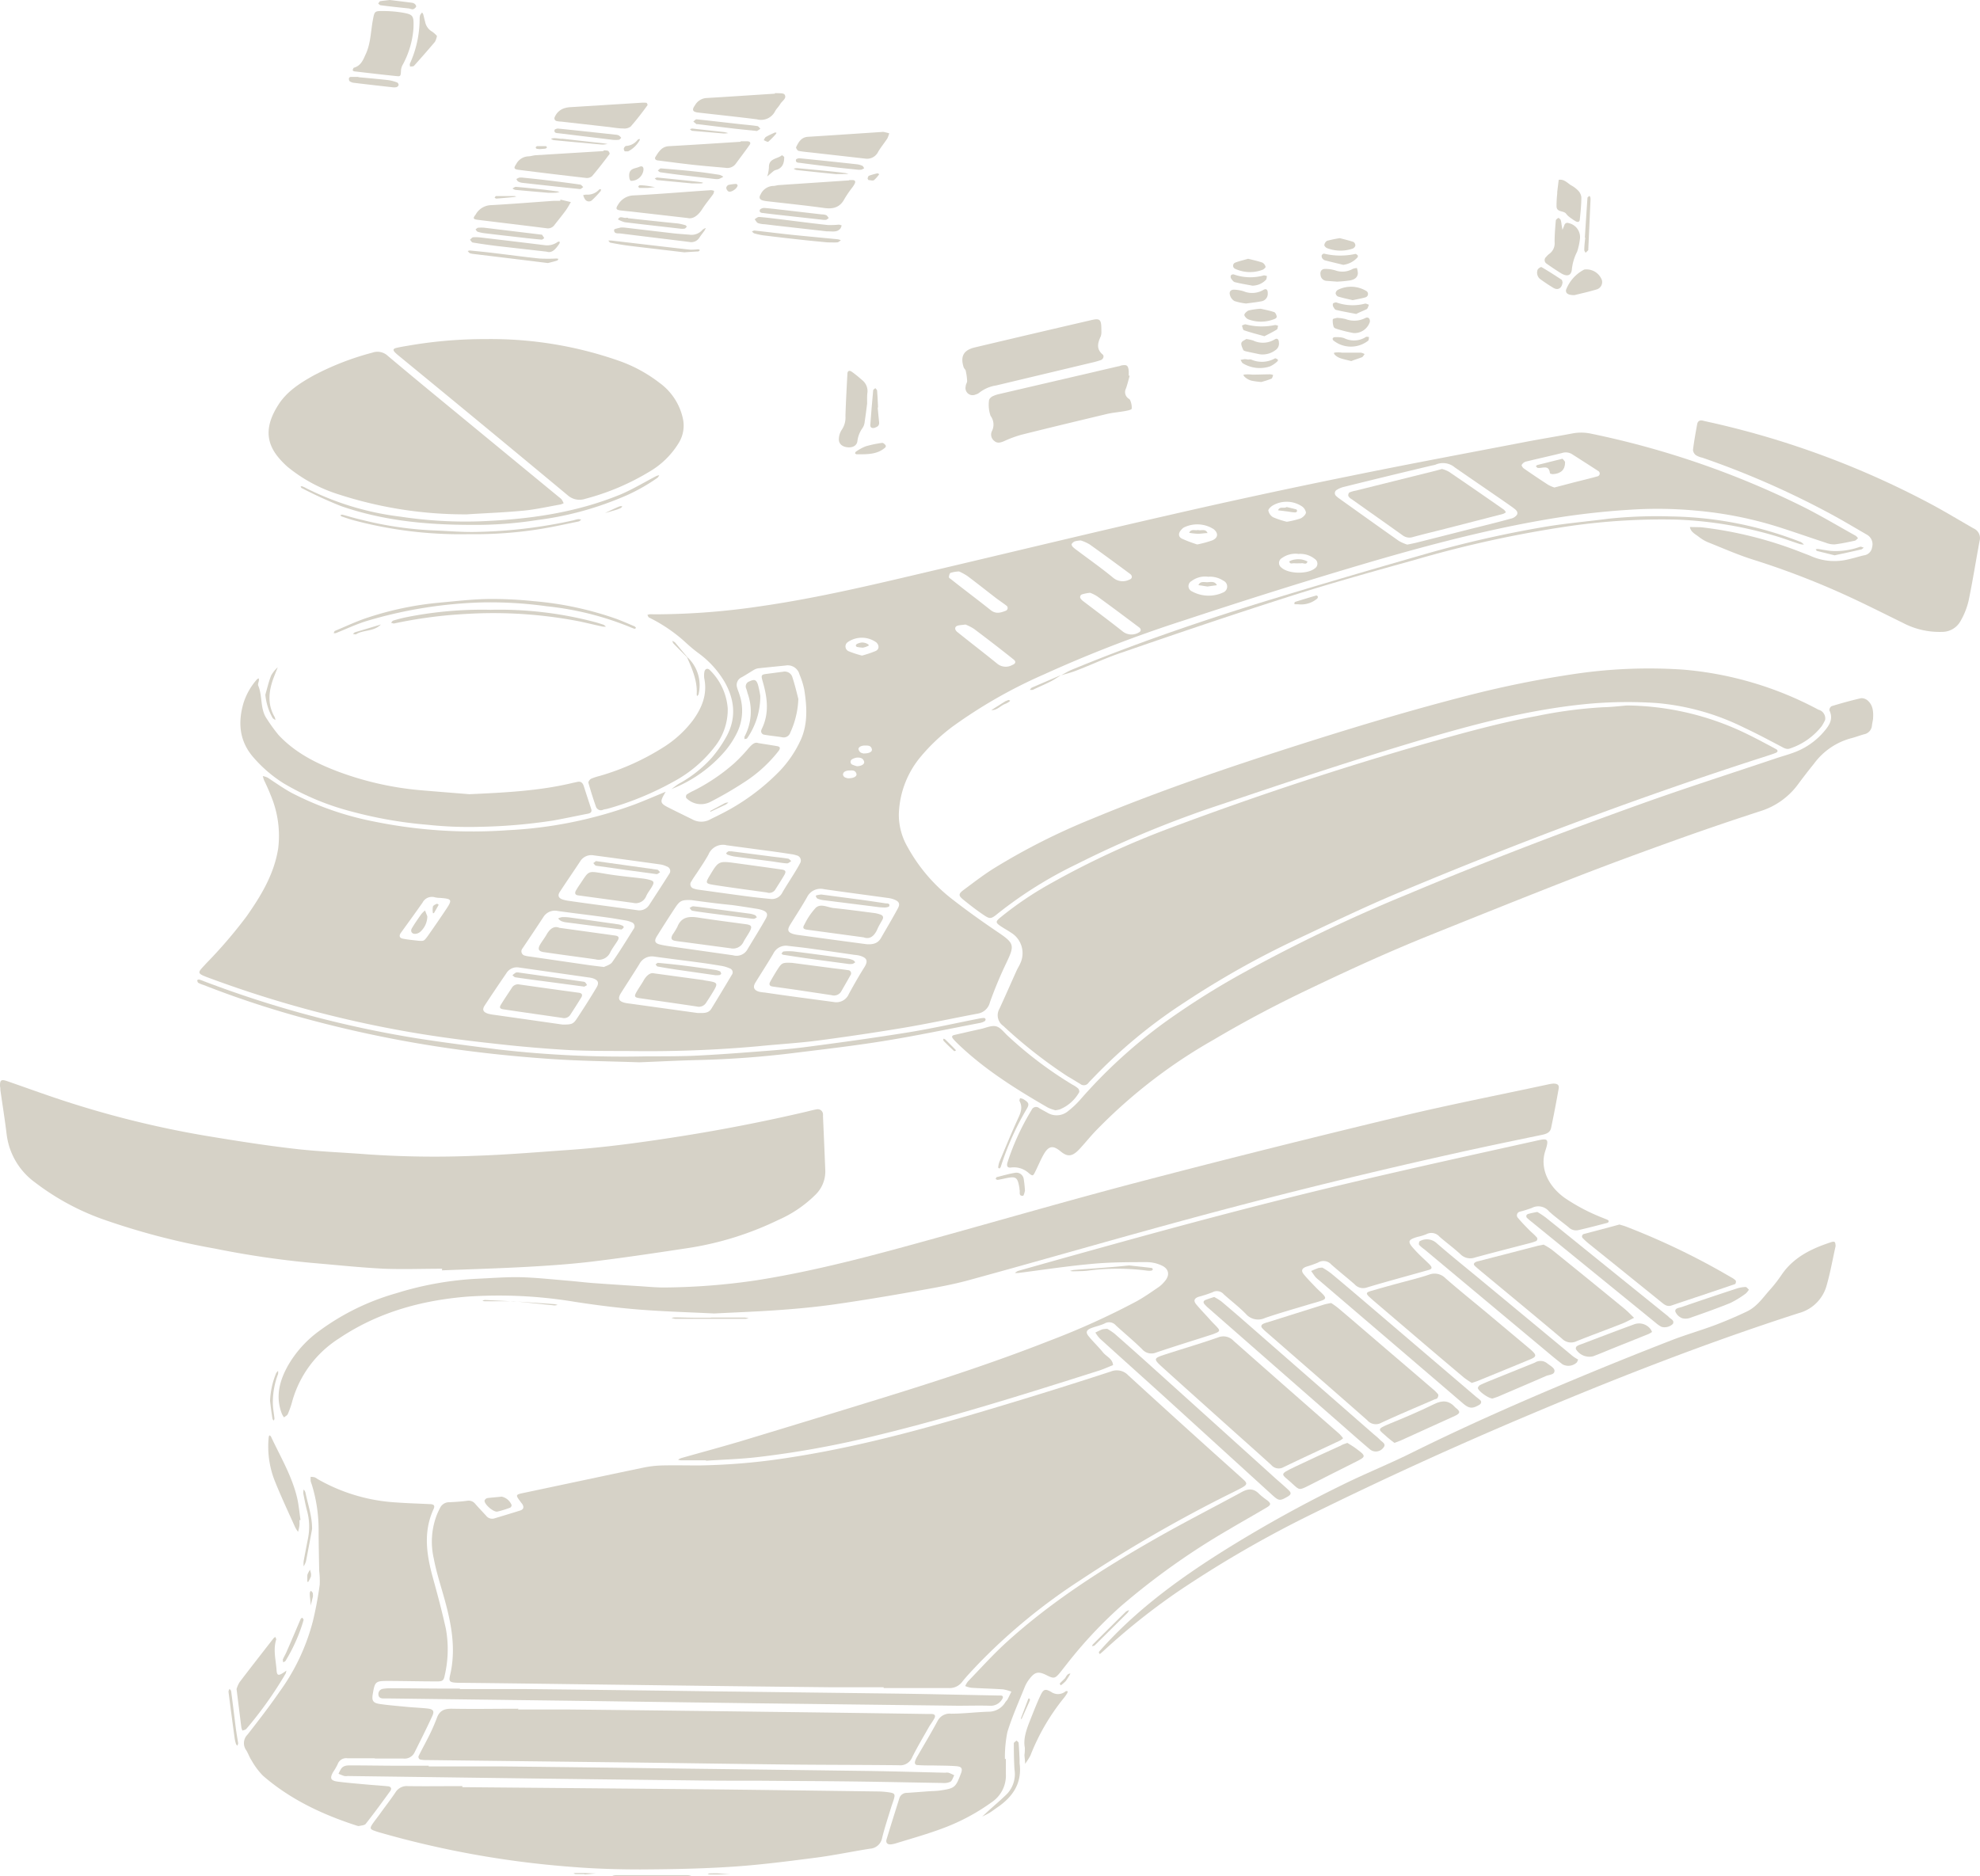 <svg xmlns="http://www.w3.org/2000/svg" viewBox="0 0 378.32 358.56"><defs><style>.cls-1{fill:#d6d2c7;}</style></defs><title>資產 145</title><g id="圖層_2" data-name="圖層 2"><g id="圖層_3" data-name="圖層 3"><path class="cls-1" d="M128.28,150.79c.53-.37,1-.78,1.59-1.11A23.79,23.79,0,0,0,136,144.8a24.1,24.1,0,0,0,2.93-4.29c1.78-3.43,1.41-6.86-.46-10.17a18.33,18.33,0,0,0-5.09-5.58c-1-.74-1.91-1.55-2.81-2.38A30.05,30.05,0,0,0,124,118c-.14-.08-.2-.32-.3-.49a1.85,1.85,0,0,1,.4-.12,4.64,4.64,0,0,1,.65,0l1.09,0a138.24,138.24,0,0,0,19.48-1.54c11.2-1.61,22.18-4.27,33.18-6.86,14.88-3.5,29.73-7.1,44.63-10.5q17.39-4,34.84-7.53c11.28-2.31,22.6-4.41,33.91-6.59,2.85-.54,5.71-1,8.55-1.54a9,9,0,0,1,3.66.06A166.69,166.69,0,0,1,344.5,96.83c3.43,1.72,6.73,3.7,10.08,5.56a1.94,1.94,0,0,1,.43.47c-.21.16-.39.42-.62.47-1.27.27-2.55.55-3.83.7a4.18,4.18,0,0,1-1.69-.31c-2.76-.9-5.49-1.86-8.24-2.75a73.64,73.64,0,0,0-16.78-3.41A78.78,78.78,0,0,0,313,97.32a148.75,148.75,0,0,0-16.83,1.83c-13.18,2.21-26,5.74-38.8,9.57-10.48,3.13-20.92,6.45-31.3,9.88a247.67,247.67,0,0,0-26.56,10.26,94.16,94.16,0,0,0-17.52,10,36.07,36.07,0,0,0-6,5.66,17.91,17.91,0,0,0-4.25,11.16,12.31,12.31,0,0,0,1.7,6.23,32.22,32.22,0,0,0,8.6,10c2.85,2.22,5.81,4.32,8.8,6.34s3,2.47,1.49,5.66a77.83,77.83,0,0,0-3.18,7.61,2.87,2.87,0,0,1-2.35,2.18c-4.62.87-9.23,1.87-13.87,2.66q-8.24,1.38-16.54,2.47c-3.8.5-7.64.71-11.46,1.1a235.36,235.36,0,0,1-25.19.91c-3.63,0-7.26,0-10.88-.17q-6.83-.39-13.63-1.15c-4.82-.52-9.64-1.11-14.43-1.88a215.26,215.26,0,0,1-40.71-10.71c-2.75-1-2.34-1-.65-2.87a90.05,90.05,0,0,0,7.64-8.9c2.81-4,5.31-8.12,6.08-13.07a19.88,19.88,0,0,0-1-9,42.36,42.36,0,0,0-1.71-4,7.15,7.15,0,0,1-.23-.79,4.07,4.07,0,0,1,.93.31c1.53,1,3,2.05,4.58,2.91A58.59,58.59,0,0,0,71.51,157,94,94,0,0,0,97,158.65a81.49,81.49,0,0,0,24.19-4.9c2-.76,4-1.63,6-2.45l-.11.19c-1,1.71-1,2,.64,2.83s3.11,1.54,4.67,2.31a3.51,3.51,0,0,0,3.33-.06c.58-.3,1.18-.57,1.75-.87a42,42,0,0,0,11.54-8.4,21.64,21.64,0,0,0,4.08-6.11c1.29-3.05,1.08-6.24.58-9.41a15.13,15.13,0,0,0-.91-2.89,2.32,2.32,0,0,0-2.67-1.71c-1.73.18-3.46.34-5.19.53a2.24,2.24,0,0,0-.81.28c-.8.47-1.59,1-2.39,1.44a1.61,1.61,0,0,0-.85,2c.1.42.3.82.42,1.24a9.58,9.58,0,0,1-.56,7.58,17.09,17.09,0,0,1-2,3.07A25.82,25.82,0,0,1,128.28,150.79Zm140.61-46.72c.69-.14,1.19-.23,1.67-.35,3.44-.86,6.88-1.74,10.32-2.61,2.6-.65,5.2-1.28,7.79-2a1.89,1.89,0,0,0,1.19-.76c.27-.63-.33-1-.81-1.37-1.12-.8-2.25-1.58-3.39-2.36-2.56-1.77-5.13-3.52-7.69-5.3a3.51,3.51,0,0,0-3.67-.53,4.44,4.44,0,0,1-.63.15q-8.44,2-16.88,4.1a4.44,4.44,0,0,0-1.38.58.71.71,0,0,0-.14,1.13,4.46,4.46,0,0,0,.67.55c3.77,2.69,7.54,5.39,11.33,8.06A7.8,7.8,0,0,0,268.89,104.07ZM133.3,193.58c1.1,0,2,.11,2.59-.77,1.33-2.16,2.63-4.33,3.93-6.51a.79.79,0,0,0-.4-1.25,6.43,6.43,0,0,0-1.43-.45c-1.36-.23-2.72-.45-4.08-.63-2.94-.4-5.89-.75-8.83-1.16a2.7,2.7,0,0,0-2.91,1.41c-1.14,1.85-2.34,3.67-3.5,5.51-.67,1.06-.48,1.58.66,1.89a7.93,7.93,0,0,0,1.07.17l5.38.75Zm-17.89-8.79c.4-.22,1.21-.42,1.57-.93,1.45-2.07,2.76-4.23,4.11-6.37a.81.81,0,0,0-.41-1.25,4.71,4.71,0,0,0-1.23-.36c-1.28-.22-2.56-.44-3.85-.61-3-.41-6-.76-9-1.18a2.58,2.58,0,0,0-2.79,1.18c-1.31,2-2.65,4-4,6a.84.84,0,0,0,.5,1.35,6.3,6.3,0,0,0,1.07.19l11.35,1.65Zm-7.92,11c1.63,0,2-.06,2.64-1q2-3,3.83-6.05c.57-.94.33-1.45-.68-1.79a4.74,4.74,0,0,0-.85-.17l-13.31-1.9A2.34,2.34,0,0,0,96.74,186c-1.37,2-2.77,4.07-4.12,6.13-.53.81-.32,1.28.66,1.59a7.76,7.76,0,0,0,1.07.2l5.79.82Zm51.89-4.3a2.58,2.58,0,0,0,2.82-1.57c.94-1.71,1.9-3.41,2.94-5.06.77-1.22.57-1.85-1-2.27a7.9,7.9,0,0,0-.85-.12c-2.86-.41-5.72-.83-8.58-1.22-1.36-.19-2.72-.33-4.08-.49a2.67,2.67,0,0,0-2.87,1.47c-1.1,1.87-2.28,3.68-3.42,5.53-.54.88-.29,1.47.72,1.76a9.5,9.5,0,0,0,1.07.15c1.86.27,3.72.54,5.58.79Zm-37.69-17.57A2.24,2.24,0,0,0,124,173c1.3-2,2.61-4,3.87-6a.9.9,0,0,0-.47-1.42,4.17,4.17,0,0,0-1.24-.39c-4.22-.59-8.46-1.17-12.69-1.73a2.5,2.5,0,0,0-2.62,1.15c-1.27,1.93-2.59,3.84-3.86,5.78-.48.73-.3,1.22.51,1.5a7,7,0,0,0,1.27.27q3.12.45,6.24.86ZM132.08,172c-1.82-.05-2.16.09-3.07,1.45-1.2,1.81-2.36,3.64-3.51,5.48-.54.87-.38,1.33.63,1.57s2.27.39,3.42.56l10.51,1.49a2.38,2.38,0,0,0,2.68-1c1.19-2,2.42-3.94,3.58-6,.48-.85.25-1.3-.7-1.64a6.68,6.68,0,0,0-1.27-.28c-1.5-.24-3-.48-4.5-.68C137.2,172.69,134.55,172.35,132.08,172Zm6.64-10.51a3,3,0,0,0-3.36,1.83c-.56,1-1.21,2-1.84,2.94-.46.73-1,1.43-1.42,2.18a.85.85,0,0,0,.48,1.37,3.82,3.82,0,0,0,.84.2c3.07.42,6.14.86,9.22,1.26,1.5.2,3,.36,4.52.51a2.22,2.22,0,0,0,2.33-1.23c.73-1.25,1.52-2.45,2.28-3.69.37-.61.76-1.23,1.08-1.87a1,1,0,0,0-.64-1.53,5.33,5.33,0,0,0-1.05-.24c-1.36-.21-2.72-.41-4.07-.59C144.3,162.26,141.51,161.89,138.72,161.51Zm26.75,18.93c1.4.13,2.3-.18,2.87-1.19,1.08-1.88,2.19-3.74,3.22-5.65.46-.85.23-1.31-.67-1.67a4.65,4.65,0,0,0-1-.28c-4.14-.57-8.3-1.12-12.44-1.71a2.86,2.86,0,0,0-3.25,1.54c-1,1.76-2.11,3.46-3.17,5.17-.68,1.08-.53,1.55.63,1.88a7.73,7.73,0,0,0,1.07.19l6,.82ZM297,93.16l3.82-1c1.47-.37,2.94-.72,4.4-1.13a.55.55,0,0,0,.19-1q-2.54-1.65-5.09-3.27a2.3,2.3,0,0,0-1.87-.19c-2.31.58-4.63,1.08-6.94,1.65a1.39,1.39,0,0,0-.76.63c-.07.11.2.53.41.67q2.31,1.61,4.67,3.14A6.59,6.59,0,0,0,297,93.16ZM80,179.78c1,.06,1,.07,1.75-.93,1.2-1.71,2.39-3.43,3.55-5.18s1-1.9-1.12-2.08a5.39,5.39,0,0,1-1.07-.11,2,2,0,0,0-2.37,1c-1.36,1.95-2.77,3.87-4.16,5.8-.38.54-.24,1,.42,1.1C78,179.58,79,179.66,80,179.78Zm104.46-60.43c-.67.09-1,.1-1.38.18-.62.14-.75.65-.31,1.11.1.1.22.19.33.28,2.49,2,5,3.92,7.47,5.93a2.55,2.55,0,0,0,2.84.23c.67-.26.77-.66.24-1.07-2.5-2-5-3.92-7.54-5.83A9.4,9.4,0,0,0,184.49,119.35Zm-1.24-10.15a6.38,6.38,0,0,0-1.59.27c-.2.1-.3.54-.32.83,0,.13.28.3.45.43,2.52,2,5.05,3.88,7.54,5.87,1,.78,1.89.49,2.85.12a.56.56,0,0,0,.13-1c-.69-.53-1.41-1-2.1-1.53-1.78-1.37-3.53-2.77-5.33-4.11A10.55,10.55,0,0,0,183.25,109.2Zm25.05,4.08a8.05,8.05,0,0,0-1.48.29.53.53,0,0,0-.27.87,2.18,2.18,0,0,0,.46.45c2.53,1.93,5.08,3.83,7.58,5.81a2.71,2.71,0,0,0,3,.18c.49-.21.53-.67.08-1-2.67-2-5.34-4-8-5.93A7.41,7.41,0,0,0,208.3,113.28Zm-1.73-10a5.69,5.69,0,0,0-1.18.17,1.29,1.29,0,0,0-.6.53c-.06.11.1.41.24.55a8.17,8.17,0,0,0,.85.68c2.31,1.74,4.68,3.4,6.91,5.25a2.82,2.82,0,0,0,3,.32c.61-.19.67-.74.14-1.13-2.56-1.89-5.12-3.78-7.71-5.62A7.91,7.91,0,0,0,206.57,103.3Zm24.21,6.92a4.34,4.34,0,0,0-3.1.85,1.09,1.09,0,0,0,.06,1.94,6.62,6.62,0,0,0,6,.23,1.22,1.22,0,0,0,.06-2.24A4.67,4.67,0,0,0,230.78,110.22Zm15.16-10.5a16.55,16.55,0,0,0,2.56-.62c.46-.19,1.05-.75,1.06-1.16a1.87,1.87,0,0,0-.95-1.27,5.28,5.28,0,0,0-5.35-.08c-.39.22-.93.74-.88,1a1.87,1.87,0,0,0,.92,1.28A15.79,15.79,0,0,0,245.94,99.72Zm2.11,6.14a4.46,4.46,0,0,0-3.08.8,1.08,1.08,0,0,0-.09,1.83c1.33,1.21,4.93,1.3,6.36.16a1.07,1.07,0,0,0,0-1.82A4.41,4.41,0,0,0,248.05,105.86Zm-19.24-1.8a21,21,0,0,0,2.83-.77c1.15-.48,1.23-1.39.28-2.15a5.79,5.79,0,0,0-5.76-.28,3.34,3.34,0,0,0-.47.45c-.53.6-.54,1.29.16,1.64A25.21,25.21,0,0,0,228.81,104.06ZM164.7,125.28a20.46,20.46,0,0,0,2.64-.89c.68-.34.67-1.09.1-1.63a4.74,4.74,0,0,0-5.45-.06,1,1,0,0,0,.19,1.76A19.09,19.09,0,0,0,164.7,125.28Zm-1,21.14c.92,0,1.53-.42,1.41-.87-.18-.69-.77-.8-1.35-.78a2.5,2.5,0,0,0-1,.35.58.58,0,0,0,.09,1A7.7,7.7,0,0,0,163.72,146.42Zm-1.66,2.31c1.1,0,1.76-.38,1.59-.9-.25-.74-.9-.6-1.46-.59a1.69,1.69,0,0,0-.81.24.71.71,0,0,0-.29.53.74.74,0,0,0,.33.52A2.3,2.3,0,0,0,162.06,148.73Zm3.05-4.75c1,0,1.59-.32,1.5-.79-.15-.78-.81-.72-1.38-.72a1.84,1.84,0,0,0-.83.19c-.17.08-.38.34-.35.48a1.07,1.07,0,0,0,.41.66A1.83,1.83,0,0,0,165.11,144Z"/><path class="cls-1" d="M168.84,322.43c-3.34,0-6.67,0-10,0q-18.6-.19-37.19-.44c-11.16-.13-22.32-.3-33.49-.41-2.79,0-2.39-.27-2-2.21,1-5.16-.15-10.08-1.57-15-.62-2.15-1.29-4.31-1.7-6.51a14.28,14.28,0,0,1,.64-8.54c.17-.4.36-.79.56-1.18a1.91,1.91,0,0,1,1.75-1.07c1.16-.05,2.32-.13,3.46-.28a1.59,1.59,0,0,1,1.52.61c.67.76,1.37,1.5,2.06,2.24a1.45,1.45,0,0,0,1.55.53c1.67-.51,3.34-1,5-1.53.62-.21.72-.65.37-1.21-.07-.12-.18-.22-.26-.34-1.12-1.5-1.12-1.46.84-1.87,7.51-1.58,15-3.19,22.53-4.76a20.42,20.42,0,0,1,3.65-.42c2.32-.05,4.64,0,7,0A122.23,122.23,0,0,0,151,278.51c14.37-2.21,28.29-6.22,42.16-10.42q9.57-2.89,19.09-6a3,3,0,0,1,3.34.74q7.93,7.26,15.94,14.47c2,1.8,4,3.58,6,5.39.83.75.8,1-.2,1.58-1.4.75-2.85,1.43-4.27,2.16A268.36,268.36,0,0,0,206.36,302a111.45,111.45,0,0,0-19.3,15.83c-1.09,1.16-2.21,2.3-3.2,3.54a3,3,0,0,1-2.62,1.21c-4.13,0-8.27,0-12.4,0Z"/><path class="cls-1" d="M310.87,134.81a53.48,53.48,0,0,1,22.87,5.42c1.89.92,3.74,1.92,5.59,2.91.44.24.39.57-.08.75s-1.09.39-1.65.57c-23.88,7.66-47.34,16.47-70.46,26.17-6.54,2.74-12.93,5.84-19.36,8.86a169.78,169.78,0,0,0-21.57,12.14A98.14,98.14,0,0,0,208.85,206c-.3.31-.61.61-.89.95a1.08,1.08,0,0,1-1.55.19c-.81-.48-1.62-1-2.42-1.45a91.68,91.68,0,0,1-12.3-9.65,2.47,2.47,0,0,1-.73-3.26c1.12-2.43,2.19-4.88,3.29-7.32.21-.46.5-.89.69-1.35a4.59,4.59,0,0,0-1.79-5.9c-.6-.41-1.24-.75-1.84-1.15-1.15-.77-1.16-.94,0-1.87a65.71,65.71,0,0,1,9.74-6.53,161.39,161.39,0,0,1,22.45-10.4c16-6,32.24-11.38,48.67-16.11,7.1-2,14.23-4,21.5-5.33a85.93,85.93,0,0,1,12.69-1.67C307.84,135.12,309.36,134.94,310.87,134.81Z"/><path class="cls-1" d="M84.48,242.45c-3.7,0-7.41.14-11.09,0-4.63-.23-9.24-.73-13.86-1.12a174.58,174.58,0,0,1-18.47-2.73,135.57,135.57,0,0,1-21.82-5.75,47.55,47.55,0,0,1-12.53-6.88,13.37,13.37,0,0,1-5.45-9.28c-.34-2.81-.79-5.59-1.19-8.39,0-.21,0-.43-.06-.65-.06-1.24.19-1.45,1.35-1.05,3.56,1.23,7.1,2.53,10.68,3.7a188.3,188.3,0,0,0,27.61,6.8c5.5.91,11,1.78,16.54,2.42,4.6.54,9.24.7,13.86,1.06a187.23,187.23,0,0,0,20.65.29c6-.19,12-.7,18-1.12,7.23-.51,14.4-1.51,21.55-2.64q11.92-1.89,23.66-4.63c.71-.17,1.41-.36,2.12-.49a1,1,0,0,1,1.22.9,3.13,3.13,0,0,1,0,.43c.15,3.47.31,6.95.44,10.42a6.2,6.2,0,0,1-1.82,4.51,23.34,23.34,0,0,1-7.14,4.87,60.44,60.44,0,0,1-17.8,5.46c-5.94.9-11.89,1.79-17.85,2.51-4.1.49-8.22.77-12.34,1-5.43.3-10.86.45-16.29.67Z"/><path class="cls-1" d="M134.9,279.06h-4.79a2.3,2.3,0,0,1-.55-.13,4.75,4.75,0,0,1,.55-.28c4.11-1.17,8.24-2.27,12.33-3.51q13.22-4,26.4-8.07c10.66-3.3,21.27-6.76,31.66-10.85a144.26,144.26,0,0,0,16.62-7.52c1.46-.8,2.83-1.77,4.2-2.7a5.93,5.93,0,0,0,1.26-1.19c1-1.17.75-2.38-.66-3a6.79,6.79,0,0,0-2.72-.62c-3.62,0-7.25,0-10.85.36-4.61.42-9.19,1.13-13.79,1.71a4.56,4.56,0,0,1-.64,0,2.24,2.24,0,0,1,.59-.39q7.62-2.16,15.27-4.28c16-4.46,32-8.73,48.15-12.55,11.77-2.79,23.58-5.38,35.39-8,2.29-.51,2.78-.65,1.94,1.89-1,3,.26,6.51,3.73,9a36.75,36.75,0,0,0,7.1,3.74l1,.4c.12.06.27.17.29.28a.38.38,0,0,1-.21.32c-1.89.49-3.79,1-5.69,1.42a2,2,0,0,1-1.79-.59c-1.24-1-2.54-1.94-3.71-3a2.66,2.66,0,0,0-3.31-.66,23.08,23.08,0,0,1-2.27.71.71.71,0,0,0-.33,1.22c.65.79,1.36,1.51,2.07,2.23.45.47,1,.89,1.4,1.36a.48.48,0,0,1-.18.86,7.23,7.23,0,0,1-1,.32c-3.51.92-7,1.8-10.51,2.76a2.65,2.65,0,0,1-2.78-.6c-1.27-1.18-2.68-2.21-4-3.35a2.05,2.05,0,0,0-2.55-.49,10,10,0,0,1-1.66.5c-1.88.55-2,.91-.6,2.41.88,1,1.85,1.83,2.78,2.75.72.72.67,1-.37,1.25-3.83,1.09-7.68,2.11-11.49,3.26a2.17,2.17,0,0,1-2.34-.59c-1.47-1.29-3-2.49-4.47-3.8a2,2,0,0,0-2.55-.36,21.55,21.55,0,0,1-2.26.79c-.84.33-1,.78-.41,1.49.73.89,1.56,1.71,2.36,2.55.4.41.85.79,1.25,1.21.63.65.58.94-.23,1.22s-1.53.46-2.29.69c-2.84.86-5.7,1.66-8.51,2.62a3.1,3.1,0,0,1-3.69-.77c-1.31-1.35-2.83-2.49-4.22-3.75a1.71,1.71,0,0,0-2.15-.38,24.65,24.65,0,0,1-2.68.87c-.83.3-1,.78-.38,1.49.88,1.06,1.83,2,2.76,3.07.44.48.92.92,1.34,1.41s.19.68-.22.87a9.56,9.56,0,0,1-1,.39c-3.52,1.13-7.05,2.22-10.55,3.4a2.34,2.34,0,0,1-2.72-.63c-1.6-1.58-3.33-3-5-4.53a1.7,1.7,0,0,0-2.14-.39c-.84.41-1.79.58-2.66.93s-1,.82-.41,1.52c.86,1.07,1.87,2,2.74,3.09.65.8,1.83,1.19,1.92,2.43-.94.37-1.85.79-2.81,1.09-14.22,4.51-28.45,9-43,12.5a182.06,182.06,0,0,1-22.21,4c-3.24.37-6.5.46-9.76.68Z"/><path class="cls-1" d="M136.44,251c-4.8-.24-9.66-.37-14.49-.76-4-.32-8.07-.84-12.08-1.46a88.74,88.74,0,0,0-20.58-1c-8.78.71-17.11,3-24.53,8a20.91,20.91,0,0,0-8.9,11.93A17.47,17.47,0,0,1,55,270.2c-.11.28-.48.44-.73.66a3.4,3.4,0,0,1-.42-.71C52.6,266.9,53.4,263.88,55,261a21.32,21.32,0,0,1,5.91-6.6,45.82,45.82,0,0,1,14.75-7.25,62.42,62.42,0,0,1,15.57-2.79c2.75-.12,5.5-.35,8.25-.29,3,.08,6.06.42,9.09.67,1.59.13,3.17.33,4.76.45q4.33.31,8.67.58c1.74.11,3.48.29,5.21.26a125.57,125.57,0,0,0,17.32-1.37c11.76-1.85,23.22-5,34.67-8.18,13.13-3.64,26.21-7.43,39.39-10.87q24.39-6.37,48.91-12.25c9.36-2.25,18.83-4.09,28.24-6.12a6.79,6.79,0,0,1,1.07-.17c.78,0,1.16.28,1,1-.44,2.5-.92,5-1.44,7.47-.18.89-.9,1.15-1.76,1.33-5.82,1.2-11.63,2.41-17.43,3.71q-27.15,6.06-54,13.44c-12.58,3.44-25.11,7.07-37.69,10.51-3.55,1-7.2,1.61-10.83,2.26-5,.89-10,1.72-15,2.44-3.44.49-6.91.83-10.37,1.08C145.05,250.63,140.77,250.78,136.44,251Z"/><path class="cls-1" d="M357.89,137.26c0,.27-.15.84-.22,1.41a1.85,1.85,0,0,1-1.5,1.65c-.84.23-1.65.55-2.49.76a12.94,12.94,0,0,0-7.05,4.82q-1.62,2-3.19,4.13a14.13,14.13,0,0,1-7.16,5q-8.05,2.61-16,5.46c-6.41,2.3-12.8,4.64-19.14,7.11-9.32,3.63-18.59,7.36-27.87,11.09-7.73,3.11-15.31,6.56-22.82,10.16-6.34,3-12.58,6.29-18.62,9.87a100,100,0,0,0-22,16.9c-1,1-1.84,2-2.76,3.06-.39.43-.76.88-1.19,1.28-1.15,1.07-2,1.08-3.23.06-1.45-1.19-2.27-1.08-3.22.56-.61,1.06-1.07,2.21-1.62,3.31-.42.86-.48.9-1.23.3a4.19,4.19,0,0,0-3.4-1.08c-.67.09-.9-.25-.67-1a46.84,46.84,0,0,1,4.6-10,.92.92,0,0,1,1.45-.35c.5.3,1,.56,1.52.85a3.41,3.41,0,0,0,4.06-.33,16.7,16.7,0,0,0,2.21-2.08,98.2,98.2,0,0,1,15.8-14.55,148.9,148.9,0,0,1,15.42-9.76,303.7,303.7,0,0,1,31.38-15c14.7-6.18,29.59-11.88,44.6-17.26,8.52-3.05,17.16-5.81,25.74-8.7,1.1-.37,2.22-.67,3.31-1.07a13.76,13.76,0,0,0,5.86-4c1-1.17,1.92-2.41,1.08-4.12a.94.94,0,0,1,.41-.79c1.88-.57,3.76-1.1,5.66-1.53a1.82,1.82,0,0,1,1.32.51C357.69,134.65,358,135.61,357.89,137.26Z"/><path class="cls-1" d="M71.62,336c-1.74,0-3.48,0-5.22,0a1.71,1.71,0,0,0-1.88,1.13,11.42,11.42,0,0,1-.87,1.5c-.68,1.21-.47,1.66.95,1.84,1.73.22,3.46.36,5.19.52,1.44.13,2.89.22,4.33.36.59.05.77.46.45.9-1.53,2.12-3.07,4.22-4.68,6.27-.24.31-.88.32-1.34.43-.13,0-.28-.05-.42-.09-6.54-2.12-12.68-5-17.91-9.55a13.92,13.92,0,0,1-2.17-2.93c-.4-.59-.62-1.3-1-1.91a2.3,2.3,0,0,1,.25-3c2.09-2.68,4.18-5.38,6.11-8.18a40,40,0,0,0,6.37-13.48c.56-2.32,1-4.68,1.31-7a16.29,16.29,0,0,0-.1-2.6c-.05-2.68-.11-5.36-.11-8a29.29,29.29,0,0,0-1.32-8.56,4.35,4.35,0,0,1-.2-.61,5.61,5.61,0,0,1,0-.82,3.37,3.37,0,0,1,.77.09,2.59,2.59,0,0,1,.55.33,34.17,34.17,0,0,0,14.86,4.46c2.16.16,4.33.22,6.5.33.9,0,1.12.29.78,1-2,4.39-1.3,8.77-.08,13.18.89,3.2,1.74,6.42,2.46,9.67a22,22,0,0,1-.22,8.85c-.19,1-.4,1.18-1.47,1.18-3.11,0-6.23-.08-9.35-.09-2.41,0-2.53.12-2.93,2.47-.22,1.28,0,1.74,1.37,1.94,1.72.25,3.45.38,5.18.55,1.3.12,2.6.17,3.9.31,1.08.12,1.36.48.93,1.41-1.08,2.36-2.26,4.69-3.41,7a2.1,2.1,0,0,1-2.15,1.15c-1.81,0-3.63,0-5.44,0Z"/><path class="cls-1" d="M88.31,341.52q22.29.19,44.58.39c11.59.11,23.19.28,34.79.43a15.68,15.68,0,0,1,2.37.2c.86.14,1,.36.77,1.17-.13.49-.33,1-.48,1.45-.61,2-1.28,4-1.78,6a2.52,2.52,0,0,1-2.35,2.12c-3.43.54-6.84,1.26-10.28,1.71-5.31.68-10.64,1.38-16,1.73-5.85.39-11.73.49-17.59.52-4.35,0-8.7-.13-13-.48a182.36,182.36,0,0,1-36.72-6.56c-.35-.1-.69-.2-1-.32-.93-.32-1-.52-.41-1.38.41-.6.87-1.16,1.29-1.74,1-1.41,2.09-2.79,3.06-4.24a2.51,2.51,0,0,1,2.36-1.2c3.48.05,7,0,10.44,0Z"/><path class="cls-1" d="M348.73,137.57a8.58,8.58,0,0,1-.67,1.22,12.87,12.87,0,0,1-5.95,4.21c-.73.3-1.23-.06-1.81-.36-2.31-1.21-4.61-2.45-7-3.56a46.34,46.34,0,0,0-16.85-4.74,83.34,83.34,0,0,0-13,.16c-12.32,1.16-24.19,4.54-36,8.12-11.44,3.48-22.78,7.28-34.11,11.1a202.15,202.15,0,0,0-27.7,11.46,79.64,79.64,0,0,0-15.07,9.46c-1.27,1.05-1.47,1-2.84.06s-2.46-1.8-3.65-2.76c-.94-.76-1-1.1,0-1.85,2-1.48,3.95-3,6-4.26a124.66,124.66,0,0,1,18.42-9.3c14.06-5.85,28.5-10.67,43-15.25,9.54-3,19.12-5.85,28.82-8.33a197.39,197.39,0,0,1,20-4.08,96.91,96.91,0,0,1,21.25-.91,66.43,66.43,0,0,1,25.88,7.66A1.72,1.72,0,0,1,348.73,137.57Z"/><path class="cls-1" d="M325,100.75a75.82,75.82,0,0,1,19.34,4.86c.61.24,1.23.45,1.82.72a11.09,11.09,0,0,0,7,.56c1-.22,1.95-.52,2.94-.76a1.8,1.8,0,0,0,1.6-1.53,2.1,2.1,0,0,0-1-2.43c-2.39-1.38-4.75-2.8-7.18-4.1a164.45,164.45,0,0,0-24.26-10.61,3.91,3.91,0,0,1-1.21-.47,1.41,1.41,0,0,1-.57-1c.2-1.65.5-3.29.8-4.93.11-.6.51-.82,1.12-.67.78.2,1.56.35,2.33.53A167,167,0,0,1,369,96.35c2.75,1.47,5.41,3.1,8.12,4.64a2,2,0,0,1,1.13,2.33c-.72,3.84-1.32,7.7-2.12,11.53a14.19,14.19,0,0,1-1.52,3.81,4,4,0,0,1-3.55,2.09,15,15,0,0,1-7.53-1.75c-3.71-1.81-7.39-3.69-11.15-5.39A154.79,154.79,0,0,0,335.14,107c-3-.93-5.82-2.19-8.71-3.34a7.66,7.66,0,0,1-1.87-1.1c-.65-.51-1.51-.88-1.67-1.85Z"/><path class="cls-1" d="M99,326.68c3.26,0,6.52,0,9.78,0q18.81.19,37.6.44,15.21.18,30.43.41c.36,0,.72,0,1.08,0,.76,0,.94.32.6.92s-.65,1-.94,1.47c-1.1,1.95-2.26,3.88-3.26,5.89a2.46,2.46,0,0,1-2.56,1.52c-6.81-.08-13.62-.06-20.44-.13-9.92-.11-19.84-.26-29.77-.39l-40-.47a6.46,6.46,0,0,1-1.08-.07.52.52,0,0,1-.39-.82c.48-1,1-1.91,1.49-2.89a36.77,36.77,0,0,0,1.89-4.15c.51-1.52,1.44-1.91,3-1.88,4.2.08,8.4,0,12.61,0Z"/><path class="cls-1" d="M192.19,336.11c0,.94,0,1.88,0,2.82a6.15,6.15,0,0,1-2.81,5.54,39.21,39.21,0,0,1-9,4.82c-3,1.14-6.06,2-9.1,2.93a4.81,4.81,0,0,1-1.05.23c-.66.06-1-.29-.85-.89.79-2.64,1.63-5.26,2.45-7.89a1.47,1.47,0,0,1,1.47-1.06c1.38-.09,2.75-.2,4.12-.3.73-.05,1.46-.05,2.17-.15,2.82-.41,3-.56,4-3.21.38-.94.19-1.36-.86-1.44-1.51-.12-3-.1-4.56-.14-.94,0-1.88,0-2.83-.07-.46,0-.62-.32-.49-.74a3.73,3.73,0,0,1,.35-.79c1.34-2.32,2.72-4.62,4-7a2.57,2.57,0,0,1,2.52-1.29c2.39,0,4.77-.31,7.15-.38a3.71,3.71,0,0,0,3.24-1.84c.12-.18.3-.33.4-.51.26-.49.49-1,.74-1.48a8.37,8.37,0,0,0-1.59-.44c-2-.13-4.05-.18-6.07-.3a4.92,4.92,0,0,1-1.16-.33,3.92,3.92,0,0,1,.52-.89c2.47-2.55,4.84-5.2,7.47-7.58,8.54-7.73,18.2-13.89,28.16-19.58,5.47-3.13,11.11-6,16.63-9,1.36-.76,2.39-.73,3.45.4a16.75,16.75,0,0,0,1.54,1.21c.66.55.66.81-.13,1.29-2.37,1.41-4.77,2.75-7.14,4.16a137.23,137.23,0,0,0-20.89,14.84A84.87,84.87,0,0,0,203.83,318c-.4.51-.79,1-1.21,1.54-1.06,1.27-1.22,1.3-2.72.55s-2.19-.57-3.17.71a6.4,6.4,0,0,0-.89,1.48c-1.16,2.89-2.45,5.75-3.36,8.71a24.35,24.35,0,0,0-.47,5.16Z"/><path class="cls-1" d="M350.73,238.12c-.55,2.47-1,5-1.68,7.41a7.55,7.55,0,0,1-5.39,5.41c-18.08,5.82-35.75,12.76-53.23,20.18q-20,8.49-39.52,18.09a215.49,215.49,0,0,0-25.94,15,126.92,126.92,0,0,0-14.09,11.24c-.21.2-.43.39-.65.57a.28.28,0,0,1-.2,0c0-.11-.1-.29-.05-.35.32-.39.67-.76,1-1.13,6.82-7.45,14.93-13.27,23.44-18.58a250.81,250.81,0,0,1,22.25-12.3c4.42-2.17,9-4,13.4-6.21,10.33-5.11,20.87-9.74,31.51-14.17q8.82-3.68,17.74-7.14c2.76-1.08,5.63-1.89,8.4-2.93,2-.76,4-1.61,6-2.56s3.07-2.62,4.42-4.13a26.71,26.71,0,0,0,2.27-2.91c2.29-3.37,5.71-5,9.41-6.22C350.58,237.15,350.69,237.28,350.73,238.12Z"/><path class="cls-1" d="M89.66,151.77c7.08-.32,13.38-.65,19.55-2.11.35-.09.71-.15,1.06-.23.72-.19,1.08.18,1.28.81.46,1.45.94,2.9,1.41,4.34.18.56-.1.81-.61.91-2.2.43-4.39.9-6.6,1.3A103.65,103.65,0,0,1,91.68,158a74,74,0,0,1-10-.39,81.68,81.68,0,0,1-14.54-2.54,50,50,0,0,1-13-5.41,25.69,25.69,0,0,1-5.6-4.79c-2.8-3.12-3.14-6.72-2-10.57a12.52,12.52,0,0,1,2.58-4.5c.07-.09.23-.1.35-.16l0,.38c-.05.35-.25.76-.13,1,.87,2.07.3,4.51,1.7,6.43a30.63,30.63,0,0,0,2.18,3c3.14,3.37,7.15,5.4,11.39,7A59.84,59.84,0,0,0,80.26,151C83.65,151.29,87,151.55,89.66,151.77Z"/><path class="cls-1" d="M256.63,274.84a3.28,3.28,0,0,1-.59.44c-3.6,1.7-7.22,3.36-10.81,5.1a1.86,1.86,0,0,1-2.33-.43c-2.63-2.39-5.28-4.74-7.93-7.11-4.21-3.78-8.42-7.54-12.61-11.33-2.1-1.9-2.09-1.92.62-2.79,3.24-1.05,6.5-2,9.72-3.13a2.66,2.66,0,0,1,3,.64q10.09,8.92,20.24,17.8A10.06,10.06,0,0,1,256.63,274.84Z"/><path class="cls-1" d="M254.34,249a14.58,14.58,0,0,1,1.39,1c3,2.53,5.94,5.08,8.91,7.62s6.05,5.17,9.07,7.77a6.7,6.7,0,0,1,1.07,1.06c.11.13,0,.52-.13.71s-.38.18-.57.27c-3.39,1.47-6.79,2.89-10.14,4.45a2.14,2.14,0,0,1-2.69-.47c-6.35-5.6-12.74-11.14-19.12-16.71a10,10,0,0,1-.95-.89c-.32-.36-.17-.66.22-.85a4.66,4.66,0,0,1,.82-.28L253,249.29C253.35,249.19,253.71,249.12,254.34,249Z"/><path class="cls-1" d="M281.22,264.27a16.68,16.68,0,0,1-1.48-1c-2.55-2.14-5.08-4.29-7.62-6.45l-9.24-7.89c-.39-.33-.77-.66-1.14-1-.8-.74-.77-.94.21-1.23,1.73-.5,3.48-1,5.22-1.46,1.95-.54,3.92-1,5.85-1.65a2.91,2.91,0,0,1,3.15.66c2.5,2.19,5.1,4.28,7.66,6.41l8.15,6.83c.28.24.56.46.82.72.78.76.74,1.07-.33,1.52-3.41,1.42-6.83,2.81-10.24,4.21Z"/><path class="cls-1" d="M294.93,237.84a12.21,12.21,0,0,1,1.62,1q6.93,5.59,13.82,11.24c.66.54,1.24,1.17,1.85,1.75-.76.38-1.49.8-2.28,1.11-2.9,1.14-5.82,2.2-8.71,3.36a2.4,2.4,0,0,1-2.76-.47c-5.14-4.34-10.34-8.62-15.52-12.92-.39-.33-.78-.65-1.15-1s-.12-.61.25-.78a1.77,1.77,0,0,1,.41-.12l11.14-2.88C294,238,294.31,238,294.93,237.84Z"/><path class="cls-1" d="M81.91,337.55c4.49,0,9,0,13.48,0q17.82.19,35.65.43,17.28.21,34.56.44c5,.07,10,.22,15,.34a2,2,0,0,1,.65,0,11.57,11.57,0,0,1,1.08.49c-.24.43-.38,1-.74,1.24a2.93,2.93,0,0,1-1.47.23c-5.5-.09-11-.21-16.51-.28-6.09-.08-12.18-.1-18.27-.15-4.49,0-9,0-13.48-.07q-17.71-.19-35.43-.43l-30-.4a2.28,2.28,0,0,1-.64,0,11.55,11.55,0,0,1-1.11-.43,8.39,8.39,0,0,1,.49-.94c.48-.7,1.23-.66,2-.66,2.68,0,5.36.05,8,.06h6.74Z"/><path class="cls-1" d="M87.87,322.77c4.06,0,8.12,0,12.18,0q18.15.19,36.31.44,17.49.21,35,.43c6.37.09,12.75.24,19.12.36l.65,0c.52,0,.62.3.35.71a2.52,2.52,0,0,1-2.36,1.25c-2-.06-4.06,0-6.09,0l-38.7-.47L108.68,325l-34.13-.43c-.43,0-.87,0-1.3,0s-.89-.14-.94-.69a1,1,0,0,1,.79-1.14,9,9,0,0,1,1.73-.12c3.11,0,6.23.05,9.35.06h3.69Z"/><path class="cls-1" d="M139.05,135.41a11.44,11.44,0,0,1-2.18,6.89,24.72,24.72,0,0,1-8.33,7.15,57.94,57.94,0,0,1-12.42,5.09c-.28.08-.57.1-.85.19a1,1,0,0,1-1.41-.61c-.53-1.49-1-3-1.43-4.53-.06-.21.27-.66.53-.78a11,11,0,0,1,1.65-.54,47.23,47.23,0,0,0,12.4-5.63,21.18,21.18,0,0,0,5.39-5c1.7-2.35,2.77-4.9,2.18-7.91a3.93,3.93,0,0,1,0-1.28c.1-.66.63-.85,1.06-.39A11.45,11.45,0,0,1,139.05,135.41Z"/><path class="cls-1" d="M309.43,234c.47.15,1,.28,1.42.46a136.89,136.89,0,0,1,19.92,9.63,3.13,3.13,0,0,1,.88.63c.09.11,0,.62-.13.66-4,1.38-8.09,2.71-12.13,4.09-.86.29-1.38-.17-1.94-.62l-7.95-6.42c-1.91-1.55-3.84-3.08-5.75-4.63a14.28,14.28,0,0,1-1.29-1.15.48.48,0,0,1,.22-.85C304.91,235.21,307.15,234.63,309.43,234Z"/><path class="cls-1" d="M201.66,212.17a7.83,7.83,0,0,1-1.45-.52c-6-3.47-11.91-7.15-17-12-.37-.35-.73-.71-1.06-1.09s-.34-.65.19-.78c1.69-.39,3.38-.78,5.08-1.15,1-.22,2.05-.73,2.92-.5s1.55,1.23,2.31,1.9a74.94,74.94,0,0,0,12.29,9.26,5.28,5.28,0,0,1,1.07.72c.16.16.28.6.17.75A7.55,7.55,0,0,1,202.5,212,5.34,5.34,0,0,1,201.66,212.17Z"/><path class="cls-1" d="M122.13,203c-5.84-.2-11.43-.25-17-.64-7.22-.5-14.42-1.26-21.58-2.37a230.17,230.17,0,0,1-26.74-5.77c-6.07-1.7-12-3.67-17.93-6a5.52,5.52,0,0,1-1-.41c-.13-.08-.15-.34-.23-.52.13,0,.28-.14.39-.11a9.67,9.67,0,0,1,1,.36A206.56,206.56,0,0,0,79.53,198.4c5.21.82,10.46,1.48,15.7,2.15a209.09,209.09,0,0,0,28.42,1.31c2.82,0,5.66,0,8.48-.09,3.9-.17,7.8-.45,11.7-.75,3.39-.26,6.79-.5,10.16-.94,6.54-.85,13.06-1.75,19.56-2.8,4.58-.74,9.1-1.77,13.65-2.66a4.91,4.91,0,0,1,.85-.09c.1,0,.25.16.27.26a.44.44,0,0,1-.17.35,2.63,2.63,0,0,1-.8.32c-6.11,1.17-12.21,2.46-18.35,3.45-5.71.93-11.47,1.59-17.22,2.3q-9.17,1.14-18.4,1.36C129.54,202.66,125.71,202.87,122.13,203Z"/><path class="cls-1" d="M211.58,253.94a12.33,12.33,0,0,1,1.37.91c2,1.76,4,3.54,6,5.33q12,10.81,24,21.65c1.08,1,2.19,1.91,3.24,2.9.61.57.52.88-.23,1.31-1.41.8-1.61.79-2.85-.33L222.57,267c-4.13-3.74-8.28-7.45-12.41-11.2a6.63,6.63,0,0,1-.87-1.16c.44-.21.88-.43,1.34-.61A4.57,4.57,0,0,1,211.58,253.94Z"/><path class="cls-1" d="M232,247.85a11.42,11.42,0,0,1,1.36.84q2.49,2.1,4.94,4.25l24.23,21.18a12.23,12.23,0,0,1,1.13,1c.37.44,1.31.77.66,1.53a1.79,1.79,0,0,1-2.49.38c-1.88-1.59-3.73-3.22-5.58-4.85Q243.58,261.09,230.93,250a7.09,7.09,0,0,1-.78-.77c-.3-.35-.22-.67.22-.83S231.33,248.05,232,247.85Z"/><path class="cls-1" d="M252.67,242.24a14,14,0,0,1,1.72,1.14c2.89,2.41,5.76,4.86,8.62,7.3l19,16.22c.28.23.58.44.84.69s.18.63-.17.85c-1.38.82-2,.76-3.28-.37l-12.05-10.32L252,244.62a5.17,5.17,0,0,1-.65-.58c-.3-.37-.55-.77-.83-1.16.46-.2.92-.4,1.39-.57A4,4,0,0,1,252.67,242.24Z"/><path class="cls-1" d="M202.68,129.08c.7-.37,1.38-.8,2.11-1.1,11.79-4.87,23.83-9,36-12.79,10.25-3.14,20.53-6.15,30.83-9.11a209.49,209.49,0,0,1,23.7-5.43c4-.66,8-1,12.06-1.53a88.16,88.16,0,0,1,11.94-.43,70.68,70.68,0,0,1,24.79,4.9,2.55,2.55,0,0,1,.57.48,3.6,3.6,0,0,1-.81-.11c-1.45-.47-2.87-1-4.33-1.45a76.81,76.81,0,0,0-19-3.21A124,124,0,0,0,300,100.52a217.82,217.82,0,0,0-29.46,6.41c-8,2.23-16.05,4.46-24,7-10.69,3.41-21.3,7-31.92,10.68-3.08,1-6,2.4-9.09,3.58-.94.36-1.92.6-2.89.89Z"/><path class="cls-1" d="M301.54,259.81c-.18.4-.2.47-.24.53a2.34,2.34,0,0,1-2.74.38c-1.32-1-2.6-2.09-3.88-3.16l-22.53-18.82a5.69,5.69,0,0,1-1-.86c-.1-.13,0-.64.1-.68a2.75,2.75,0,0,1,3.19.31c2.78,2.43,5.68,4.74,8.52,7.1q8.79,7.27,17.58,14.57A9.11,9.11,0,0,0,301.54,259.81Z"/><path class="cls-1" d="M293.74,231.6a16.84,16.84,0,0,1,1.6,1.06c3.28,2.63,6.54,5.28,9.81,7.92l13.19,10.65a4.11,4.11,0,0,1,.5.42c.34.41,1.14.6.81,1.33a2.28,2.28,0,0,1-2.17.58,5.19,5.19,0,0,1-1.07-.73l-23.77-19.35c-.29-.22-.56-.46-.83-.7s-.25-.66.18-.8A16.55,16.55,0,0,1,293.74,231.6Z"/><path class="cls-1" d="M45.2,322.77a5.45,5.45,0,0,1,.59-1.33c2.14-2.82,4.33-5.61,6.5-8.4a1.69,1.69,0,0,1,.34-.23c0,.17.19.37.14.51-.61,1.95-.06,3.88.07,5.81.07,1.07.35,1.15,1.35.49.18-.11.34-.25.52-.37a2,2,0,0,1-.13.56,74,74,0,0,1-7.52,10.58c-.16.18-.48.22-.73.32a2.52,2.52,0,0,1-.21-.58C45.82,327.77,45.53,325.4,45.2,322.77Z"/><path class="cls-1" d="M257.44,275.73c.48.31,1,.59,1.44.92,2.27,1.67,2.26,1.66-.17,2.87-2.91,1.45-5.81,2.93-8.71,4.4-1.7.85-1.72.87-3-.33-2.12-2-2.9-1.7.53-3.34,2.86-1.37,5.76-2.69,8.65-4C256.55,276,257,275.91,257.44,275.73Z"/><path class="cls-1" d="M266.43,275.73c-.45-.36-.92-.68-1.34-1.06-1.57-1.49-2.37-1.46.44-2.61s5.74-2.38,8.53-3.76c1.61-.79,2.84-.66,4,.65.09.11.23.17.33.27.57.52.56.78,0,1.14l-.38.2-10.46,4.75C267.18,275.46,266.84,275.57,266.43,275.73Z"/><path class="cls-1" d="M285.19,267.25c-.79,0-2.76-1.44-2.81-2,0-.19.26-.5.47-.6.85-.4,1.72-.75,2.59-1.1l7.83-3.16a2,2,0,0,1,2.24.05c.55.45,1.44.91,1.5,1.43.1.86-1,.81-1.62,1.08-3,1.32-6,2.58-8.94,3.85C286,267,285.51,267.14,285.19,267.25Z"/><path class="cls-1" d="M57.21,290.5a7.77,7.77,0,0,1,0,1.08,11.25,11.25,0,0,1-.26,1.15,6.68,6.68,0,0,1-.55-.87c-1.35-3-2.76-6-4-9.12a17.93,17.93,0,0,1-1.06-8.09,1.77,1.77,0,0,1,.12-.37c.1.07.26.12.31.23,1.8,3.85,4,7.51,5,11.71.32,1.4.44,2.83.65,4.25Z"/><path class="cls-1" d="M195.82,334c-.34-1.7.3-3.49,1-5.25s1.27-3.24,2-4.8c.57-1.17.9-1.26,2-.65a2.29,2.29,0,0,0,2.81-.11c.08-.06.25,0,.38,0a1.12,1.12,0,0,1-.1.38,8.14,8.14,0,0,1-.76,1.06,41.52,41.52,0,0,0-6.28,10.87,13.26,13.26,0,0,1-1,1.56c0-.57-.1-1.14-.13-1.71C195.8,335,195.82,334.6,195.82,334Z"/><path class="cls-1" d="M315.66,254.53a4.77,4.77,0,0,1-.66.39l-7,2.81c-1.2.49-2.39,1-3.61,1.45a3,3,0,0,1-3.28-1.37.56.56,0,0,1,.16-.54,2.73,2.73,0,0,1,.77-.36c3.37-1.28,6.74-2.57,10.12-3.81a2.75,2.75,0,0,1,3.36,1.11C315.53,254.27,315.56,254.34,315.66,254.53Z"/><path class="cls-1" d="M121.53,120c-.1.06-.22.18-.29.16-.34-.11-.68-.25-1-.39a58.06,58.06,0,0,0-15.73-3.91,78.42,78.42,0,0,0-12.34-.74A84.93,84.93,0,0,0,70,118.69c-2,.62-3.9,1.53-5.84,2.3a1.42,1.42,0,0,1-.41,0c.08-.14.13-.37.25-.43,2.14-.89,4.24-1.9,6.44-2.6a61.4,61.4,0,0,1,13.36-2.78c3.09-.28,6.19-.65,9.29-.71a75.48,75.48,0,0,1,8.89.41,63.42,63.42,0,0,1,15.87,3.41c1.15.43,2.28.93,3.41,1.41A1.22,1.22,0,0,1,121.53,120Z"/><path class="cls-1" d="M93.75,116.53a71.18,71.18,0,0,1,19.71,2.29c.63.16,1.25.36,1.87.57a2,2,0,0,1,.44.35,2.69,2.69,0,0,1-.63,0c-1.49-.32-3-.69-4.45-1a86,86,0,0,0-21.42-1.43,88,88,0,0,0-14,1.84c-.17,0-.37-.1-.55-.15.14-.14.26-.37.42-.41a26.15,26.15,0,0,1,2.74-.69A73.44,73.44,0,0,1,93.75,116.53Z"/><path class="cls-1" d="M334.17,246.45a4,4,0,0,1-.62.75,18.25,18.25,0,0,1-2.94,1.8c-2.47,1-5,1.9-7.52,2.78a2.57,2.57,0,0,1-1.65.13,2.29,2.29,0,0,1-1.33-1.27c-.14-.68.76-.71,1.26-.89q5.22-1.8,10.48-3.52a5.92,5.92,0,0,1,1.68-.29C333.72,245.93,333.93,246.24,334.17,246.45Z"/><path class="cls-1" d="M194.81,336.12c0,.54,0,.68,0,.82.51,3.77-1.26,6.39-4.21,8.42-.48.33-.94.68-1.44,1s-1,.53-1.5.79l1.3-1.2c1.17-1.06,2.39-2.08,3.51-3.2a5.54,5.54,0,0,0,1.37-4.61c-.11-1.66-.12-3.32-.13-5,0-.18.34-.35.52-.53.14.15.39.29.4.45C194.72,334.2,194.77,335.36,194.81,336.12Z"/><path class="cls-1" d="M95.86,286a2.67,2.67,0,0,1,1.89,1.6.59.59,0,0,1-.25.5,19.41,19.41,0,0,1-2.46.76c-.72.15-2.44-1.32-2.46-2.06,0-.18.32-.49.53-.52C94,286.16,94.82,286.12,95.86,286Z"/><path class="cls-1" d="M191,223.32c-.1-.07-.28-.15-.28-.2a4.67,4.67,0,0,1,.22-1.05c1.18-2.79,2.32-5.61,3.59-8.35.52-1.12.9-2.12.29-3.28-.07-.14,0-.38.09-.58a2.79,2.79,0,0,1,.6.17c1.07.65,1.22.94.66,1.89A53,53,0,0,0,191.21,223C191.17,223.12,191,223.21,191,223.32Z"/><path class="cls-1" d="M215.75,241.82c1.42.16,2.86.31,4.29.48.1,0,.18.17.26.26-.09.09-.18.24-.29.25a3.1,3.1,0,0,1-.86,0,43.67,43.67,0,0,0-11.25,0c-.93.12-1.88.1-2.82.13a3.38,3.38,0,0,1-.63-.07,4.27,4.27,0,0,1,.68-.18c2.38-.19,4.76-.35,7.14-.55C213.42,242.06,214.57,241.93,215.75,241.82Z"/><path class="cls-1" d="M195.84,227.57c-.06.15-.19.93-.38.94-.93.07-.48-.78-.67-1.24,0-.06,0-.14,0-.21-.37-2.14-.63-2.32-2.71-1.88-.49.11-1,.22-1.48.29-.11,0-.24-.11-.36-.17.06-.12.1-.33.19-.35,1.19-.3,2.37-.65,3.58-.84a1.41,1.41,0,0,1,1.59,1.17A21.06,21.06,0,0,1,195.84,227.57Z"/><path class="cls-1" d="M59.63,292.19c-.38,2.05-.76,4.09-1.16,6.13a4.18,4.18,0,0,1-.45,1,5.35,5.35,0,0,1,0-1c.27-1.48.57-3,.85-4.44a11.55,11.55,0,0,0-.19-5.13c-.3-1.11-.51-2.25-.73-3.38a2.75,2.75,0,0,1,.08-.74,2,2,0,0,1,.32.54C58.82,287.47,59.65,289.74,59.63,292.19Z"/><path class="cls-1" d="M50.7,132.75c.36-1.23.64-2.5,1.12-3.69a6.45,6.45,0,0,1,1.25-1.55l-.7,1.77c-1,2.6-1.38,5.18.11,7.74a2.22,2.22,0,0,1,.15.59c-.19-.15-.46-.26-.56-.45A11,11,0,0,1,50.7,132.75Z"/><path class="cls-1" d="M45.51,333.16l-.14.45c-.09-.11-.23-.2-.27-.33a6.3,6.3,0,0,1-.25-1q-.62-4.5-1.19-9c0-.18.12-.37.19-.56.11.16.3.3.32.47.31,2.35.59,4.72.89,7.08C45.19,331.23,45.36,332.22,45.51,333.16Z"/><path class="cls-1" d="M58,309.47c0,.19-.09.4-.14.61a32.35,32.35,0,0,1-3.28,7.27c-.08.15-.31.22-.47.33,0-.2-.12-.44-.05-.6.22-.53.53-1,.75-1.56.89-2,1.76-4.1,2.64-6.14.05-.11.21-.17.31-.25Z"/><path class="cls-1" d="M124.34,358.56h-6.49a6,6,0,0,1-.85-.1,4,4,0,0,1,.74-.13q6.83,0,13.63,0a3.74,3.74,0,0,1,.74.15c-.28,0-.56.09-.85.1Z"/><path class="cls-1" d="M350.54,106.12l-3.34-.83c-.11,0-.18-.2-.28-.3a1.27,1.27,0,0,1,.4-.09c.86.12,1.7.3,2.55.38a13.67,13.67,0,0,0,5.52-.79c.2-.06.48.1.72.16-.16.12-.3.3-.48.34C354,105.38,352.28,105.74,350.54,106.12Z"/><path class="cls-1" d="M135.84,251.78h6.49a4.74,4.74,0,0,1,.71.15,4.55,4.55,0,0,1-.63.09H129a3,3,0,0,1-.7-.18,4.41,4.41,0,0,1,.62-.09c1.3,0,2.59.06,3.89.07,1,0,2,0,3,0Z"/><path class="cls-1" d="M215.74,307.69a2.47,2.47,0,0,1-.28.49q-3.14,3.13-6.3,6.25c-.11.12-.35.1-.52.15a1.33,1.33,0,0,1,.2-.37c2.09-2.08,4.19-4.17,6.3-6.24A2.43,2.43,0,0,1,215.74,307.69Z"/><path class="cls-1" d="M131.32,125.57a7.3,7.3,0,0,1,2.16,7.06c0,.15-.19.27-.3.41a2,2,0,0,1-.06-.42c.14-2.53-.86-4.77-1.84-7Z"/><path class="cls-1" d="M248,115.47l-.52,0c-.06,0-.19-.07-.18-.09s.05-.32.13-.35c1.36-.43,2.72-.84,4.09-1.24.07,0,.26.12.28.21a.51.51,0,0,1-.12.39A4.79,4.79,0,0,1,248,115.47Z"/><path class="cls-1" d="M51.6,267.72a15.45,15.45,0,0,1,1.16-5.3,1.93,1.93,0,0,1,.37-.45,2.39,2.39,0,0,1,0,.6,15.27,15.27,0,0,0-1,5.51c0,1,.21,2,.31,3a1.17,1.17,0,0,1-.12.39c-.09-.11-.23-.21-.25-.33C51.87,270,51.74,268.86,51.6,267.72Z"/><path class="cls-1" d="M68,121.23l-.57-.08c.1-.09.19-.19.29-.27a.7.7,0,0,1,.2-.08l4.86-1.46C71.38,120.75,69.33,120.33,68,121.23Z"/><path class="cls-1" d="M98.23,248.68c2.57.18,5.15.35,7.72.54a3.19,3.19,0,0,1,.59.15,2.73,2.73,0,0,1-.62.09l-7.68-.8Z"/><path class="cls-1" d="M202.66,129.06c-.65.41-1.28.86-2,1.21-1.08.55-2.19,1-3.3,1.55a1.89,1.89,0,0,1-.59,0c.13-.14.22-.34.37-.41,1.83-.8,3.67-1.58,5.5-2.37Z"/><path class="cls-1" d="M196.82,324.82c-.08.19-.15.39-.24.59-.46,1-.92,2.06-1.39,3.09l-.14-.08c.47-1.26.94-2.51,1.42-3.76,0-.06.11-.09.16-.13Z"/><path class="cls-1" d="M192.68,133.76l.32.11c0,.06-.05.14-.1.17a3.41,3.41,0,0,1-.73.43c-1,.34-1.63,1.3-2.76,1.23L192.1,134C192.28,133.93,192.48,133.86,192.68,133.76Z"/><path class="cls-1" d="M98.24,248.66l-5.42,0c-.21,0-.42,0-.63-.08a1.16,1.16,0,0,1,.45-.16c1.86.08,3.73.18,5.59.28Z"/><path class="cls-1" d="M131.28,125.61c-.86-.87-1.73-1.74-2.59-2.63a1.79,1.79,0,0,1-.24-.5,1.8,1.8,0,0,1,.53.29c.79.93,1.56,1.87,2.34,2.8Z"/><path class="cls-1" d="M59.41,300.63a2.35,2.35,0,0,1,0,.64,9.63,9.63,0,0,1-.5,1,.31.31,0,0,1-.19,0c0-.39,0-.78,0-1.17a1,1,0,0,1,.11-.41c.12-.25.26-.49.4-.73Z"/><path class="cls-1" d="M59.79,305.11c-.1.38-.26,1.05-.43,1.73,0-.63-.11-1.26-.16-1.89a3.29,3.29,0,0,1,0-.63,1.27,1.27,0,0,1,.2-.33,2.13,2.13,0,0,1,.35.39A2.84,2.84,0,0,1,59.79,305.11Z"/><path class="cls-1" d="M202.67,322.07c-.1-.19-.2-.33-.18-.36.29-.31.6-.61.91-.9s.43-1,1.13-1a14,14,0,0,1-.9,1.44A7.17,7.17,0,0,1,202.67,322.07Z"/><path class="cls-1" d="M111.68,358.13c-.57,0-1.14,0-1.71,0a1.17,1.17,0,0,1-.38-.14,2.79,2.79,0,0,1,.4-.07c.57,0,1.14,0,1.71,0l2.13.1-2.14.18Z"/><path class="cls-1" d="M137.34,358.21h-1.72a1.63,1.63,0,0,1-.41-.1,1.24,1.24,0,0,1,.36-.11c.58,0,1.16-.05,1.74,0s1.46.07,2.2.1Z"/><path class="cls-1" d="M182.63,200.79c-.11,0-.28.11-.32.07-.69-.63-1.36-1.28-2-1.94-.08-.07-.06-.24-.08-.36s.29,0,.36.06c.67.65,1.33,1.31,2,2A.59.59,0,0,1,182.63,200.79Z"/><path class="cls-1" d="M162.24,34.41h.65c.51,0,.62.29.41.71a4.76,4.76,0,0,1-.47.73A20.93,20.93,0,0,0,161.36,38c-.88,1.7-2.26,2-4,1.73-3.52-.48-7-.84-10.57-1.25a6.18,6.18,0,0,1-1.06-.18c-.63-.18-.75-.58-.39-1.16a2.75,2.75,0,0,1,2.4-1.61c.36,0,.72-.13,1.08-.16l13.44-.9Z"/><path class="cls-1" d="M131.36,41.66l-10.22-1.17c-.86-.1-1.72-.17-2.59-.28s-.94-.37-.44-1.12a3.54,3.54,0,0,1,3-1.75c4.92-.25,9.83-.68,14.74-1a2.16,2.16,0,0,1,.59.13,1.82,1.82,0,0,1-.15.6c-.72,1-1.52,1.94-2.19,3C133.33,41.23,132.36,41.92,131.36,41.66Z"/><path class="cls-1" d="M107.08,38.14l2,.48c-.33.54-.62,1.11-1,1.62-.68.93-1.42,1.83-2.13,2.74a1.52,1.52,0,0,1-1.51.64c-4.37-.55-8.75-1.07-13.12-1.61-.93-.11-1-.29-.44-1a3.49,3.49,0,0,1,2.77-1.8c4-.21,8.07-.55,12.11-.83.43,0,.87,0,1.3,0Z"/><path class="cls-1" d="M141.51,27c.44,0,.87,0,1.3,0s.72.26.43.67c-.87,1.24-1.8,2.45-2.69,3.67a2,2,0,0,1-1.93.73c-2-.18-4-.34-6.05-.56-2.29-.25-4.59-.56-6.88-.85-.46-.06-.68-.34-.42-.73.63-1,1.22-1.95,2.61-2,4.55-.25,9.09-.55,13.64-.84Z"/><path class="cls-1" d="M165.32,30.31l-9.91-1.12c-.93-.11-1.87-.17-2.79-.35-.22,0-.57-.57-.51-.7.47-1,1-1.93,2.3-2,4.69-.29,9.37-.61,14.05-.92a1.63,1.63,0,0,1,.44,0c.33.07.65.16,1,.25a5,5,0,0,1-.36,1c-.56.85-1.21,1.63-1.73,2.5A2.35,2.35,0,0,1,165.32,30.31Z"/><path class="cls-1" d="M115.32,28.75a2.35,2.35,0,0,1,.85.07c.17.08.37.52.3.61-1.08,1.44-2.18,2.87-3.35,4.24a1.51,1.51,0,0,1-1.18.33q-6.43-.73-12.87-1.55c-.88-.11-.95-.36-.44-1.09a2.76,2.76,0,0,1,2.25-1.48c.5,0,1-.19,1.49-.22l12.95-.79Z"/><path class="cls-1" d="M148.07,17.78c.63.08,1.6-.06,1.84.29.48.72-.47,1.21-.82,1.8s-.74.9-1,1.4a3,3,0,0,1-3.47,1.53c-3.73-.47-7.47-.86-11.21-1.29-1.08-.12-1.26-.52-.62-1.39a2.72,2.72,0,0,1,2.08-1.38c4.41-.26,8.81-.56,13.21-.84Z"/><path class="cls-1" d="M122.42,19.64a7.76,7.76,0,0,1,1.08,0c.1,0,.27.4.22.46-1,1.39-2.08,2.79-3.22,4.09a2,2,0,0,1-1.41.36c-1,0-2-.2-3-.31l-8.84-1a4.82,4.82,0,0,1-.86-.1.54.54,0,0,1-.36-.84,2.92,2.92,0,0,1,1.91-1.65,4.9,4.9,0,0,1,.85-.16l13.65-.85Z"/><path class="cls-1" d="M119.49,43.51l9.19,1.08c1,.11,2,.17,3,.25a2.76,2.76,0,0,0,2.54-.92,2,2,0,0,1,.64-.35,5.93,5.93,0,0,1-.29.56c-.34.46-.7.91-1,1.38a1.82,1.82,0,0,1-1.9.72c-4.37-.54-8.73-1.06-13.1-1.61-.5-.06-1.28.14-1.23-.71,0-.17.82-.31,1.27-.43A5.28,5.28,0,0,1,119.49,43.51Z"/><path class="cls-1" d="M104.44,48.09,94.86,47c-1.5-.19-3-.4-4.5-.65-.21,0-.38-.35-.56-.54.2-.16.4-.46.62-.47a9,9,0,0,1,1.72.08q6,.7,12,1.44a3.44,3.44,0,0,0,2.45-.65c.09-.07.25,0,.38,0a1.13,1.13,0,0,1-.1.37C106.23,47.49,105.54,48.46,104.44,48.09Z"/><path class="cls-1" d="M158,44.21l-9.73-1.1-2.16-.26a4.39,4.39,0,0,1-1.27-.21c-.27-.12-.44-.49-.65-.75.28-.15.58-.45.85-.43,1.37.1,2.73.29,4.1.45,3,.37,6,.76,9,1.09a17.29,17.29,0,0,0,2.15-.07,2.11,2.11,0,0,1,.53.15,2.35,2.35,0,0,1-.24.58C159.94,44.47,159,44.18,158,44.21Z"/><path class="cls-1" d="M157.21,42l-9-1c-.79-.09-1.58-.18-2.36-.29-.36,0-.83-.12-.67-.59.07-.21.57-.4.86-.38,1.43.11,2.86.3,4.3.46l6.65.77a2.91,2.91,0,0,1,.85.13c.21.1.35.37.51.56a1.92,1.92,0,0,1-.48.34A2.73,2.73,0,0,1,157.21,42Z"/><path class="cls-1" d="M92.47,43.51l10.9,1.32c.07,0,.18,0,.21.05.15.2.28.42.41.63-.17.1-.35.3-.52.28-1.29-.11-2.58-.25-3.87-.4-2.36-.27-4.73-.54-7.09-.83a6.65,6.65,0,0,1-1.25-.28c-.17-.06-.27-.29-.4-.44.16-.11.31-.29.48-.32A8.42,8.42,0,0,1,92.47,43.51Z"/><path class="cls-1" d="M163.89,32.43c-1.42-.15-2.93-.29-4.44-.47-2.23-.27-4.45-.55-6.68-.85-.33,0-.8-.07-.68-.59,0-.14.46-.3.69-.27q5.5.54,11,1.15a3.43,3.43,0,0,1,1,.29c.15.06.23.3.34.46a2.65,2.65,0,0,1-.53.27A3.63,3.63,0,0,1,163.89,32.43Z"/><path class="cls-1" d="M144.38,25c-1.52-.15-2.88-.28-4.24-.44-2.29-.27-4.57-.56-6.86-.84a.36.36,0,0,1-.21,0c-.21-.16-.4-.33-.6-.49.21-.15.43-.44.62-.43,2.79.29,5.58.62,8.37.93,1.08.12,2.15.2,3.22.36.22,0,.41.33.61.5a4.48,4.48,0,0,1-.64.43A.4.4,0,0,1,144.38,25Z"/><path class="cls-1" d="M120,41.7c3.16.35,6.33.69,9.48,1a9.6,9.6,0,0,1,1.48.34c.11,0,.18.19.27.29-.14.12-.26.33-.43.36a2.75,2.75,0,0,1-.86,0c-3.52-.4-7-.79-10.55-1.22a5.42,5.42,0,0,1-1.31-.54c.36-.76,1-.23,1.49-.3a2.08,2.08,0,0,1,.43,0Z"/><path class="cls-1" d="M99.85,33.94c1.46.16,2.9.29,4.33.47q3.33.39,6.65.86c.22,0,.41.31.62.47-.21.14-.44.41-.63.39-3.66-.37-7.32-.78-11-1.19a2.19,2.19,0,0,1-.82-.26c-.15-.08-.23-.3-.34-.46a2.48,2.48,0,0,1,.54-.27A2.58,2.58,0,0,1,99.85,33.94Z"/><path class="cls-1" d="M117.16,26.73l-10.53-1.28c-.34,0-.8-.09-.67-.6,0-.14.46-.3.68-.28,3.67.37,7.33.77,11,1.17a1.63,1.63,0,0,1,.63.16,2.25,2.25,0,0,1,.43.44c-.15.13-.27.33-.44.37A6,6,0,0,1,117.16,26.73Z"/><path class="cls-1" d="M104.7,50.27,101,49.81,90.64,48.55a3.88,3.88,0,0,1-.85-.16c-.17-.06-.28-.27-.42-.41a1.19,1.19,0,0,1,.41-.11c1.43.14,2.87.28,4.3.45,3,.36,6,.77,9,1.08a29,29,0,0,0,3.23,0,2.79,2.79,0,0,1,.4.07c-.08.11-.15.29-.25.32C105.82,50,105.13,50.15,104.7,50.27Z"/><path class="cls-1" d="M136.64,34.21l-6.16-.72c-1.43-.17-2.86-.36-4.28-.57-.19,0-.35-.22-.52-.33.2-.14.42-.42.61-.41,2.24.18,4.47.37,6.69.61,1.51.16,3,.39,4.5.62a2.52,2.52,0,0,1,.73.37,6.58,6.58,0,0,1-.84.42A2.86,2.86,0,0,1,136.64,34.21Z"/><path class="cls-1" d="M158.12,46.32c-1.43-.14-3.22-.3-5-.5-2.44-.26-4.88-.55-7.31-.85a12.44,12.44,0,0,1-1.69-.37c-.17-.05-.31-.25-.46-.37.18-.06.37-.19.54-.17,2.36.26,4.73.56,7.09.81,2.94.3,5.89.57,8.83.86a2.57,2.57,0,0,1,.55.19c-.22.13-.43.36-.66.39C159.51,46.36,159,46.32,158.12,46.32Z"/><path class="cls-1" d="M130.75,48.22c-3.52-.42-7.11-.83-10.69-1.27-1.14-.15-2.28-.35-3.41-.57-.16,0-.28-.27-.42-.41a4,4,0,0,1,.6,0c5,.58,10,1.18,15.08,1.75a12.68,12.68,0,0,0,1.5-.08c.11,0,.22.1.33.16-.1.09-.21.24-.32.25C132.56,48.09,131.7,48.15,130.75,48.22Z"/><path class="cls-1" d="M149.84,30c0,1.17-.3,2-1.34,2.41a2.2,2.2,0,0,0-.61.22c-.45.35-.87.73-1.3,1.1a7,7,0,0,0,.33-1.73c-.07-1.75,1.59-1.6,2.45-2.31C149.42,29.61,149.73,29.88,149.84,30Z"/><path class="cls-1" d="M120.27,34.1c-.34-2,1-1.83,1.84-2.2.62-.28.91,0,.83.66a2.37,2.37,0,0,1-2.4,2C120.37,34.5,120.23,34,120.27,34.1Z"/><path class="cls-1" d="M104.72,36.84c-2.26-.2-4.27-.37-6.28-.56a1.53,1.53,0,0,1-.52-.27c.22-.1.45-.32.66-.3,1.72.14,3.44.33,5.16.51.86.1,1.71.22,2.57.33.21,0,.41.09.62.13a4.5,4.5,0,0,1-.73.15C105.63,36.86,105.05,36.84,104.72,36.84Z"/><path class="cls-1" d="M159.76,33.28c-2.26-.23-4.91-.5-7.56-.79a1.8,1.8,0,0,1-.55-.25,2.31,2.31,0,0,1,.62-.11q3.45.32,6.89.66c.79.08,1.58.18,2.36.28a4,4,0,0,1,.59.18l-.65,0Z"/><path class="cls-1" d="M107.33,26.5l8.14.91.63.11-.64.09a4.7,4.7,0,0,1-.65,0c-3-.27-6-.54-9-.83a1.51,1.51,0,0,1-.53-.25,1.83,1.83,0,0,1,.55-.13c.5,0,1,.09,1.51.14Z"/><path class="cls-1" d="M132.23,35.05l-6.62-.63c-.19,0-.35-.21-.52-.32.17-.06.35-.19.52-.17,2.15.21,4.29.43,6.44.66.64.07,1.28.14,1.92.23a1.87,1.87,0,0,1,.4.13,2.36,2.36,0,0,1-.38.1C133.42,35.06,132.84,35.05,132.23,35.05Z"/><path class="cls-1" d="M132.21,24.56l6.17.68a5.2,5.2,0,0,1,.75.2,6.09,6.09,0,0,1-.85.07l-6-.51c-.16,0-.31-.2-.47-.31Z"/><path class="cls-1" d="M114.77,36.51a19.4,19.4,0,0,1-1.68,1.77.88.88,0,0,1-1.32-.21,3.16,3.16,0,0,1-.34-.77,2.56,2.56,0,0,1,.58-.11,3,3,0,0,0,2.5-1c.06-.06.23,0,.35,0Z"/><path class="cls-1" d="M119.37,28.92a.83.83,0,0,1-.18-.49c0-.19.27-.53.43-.54a3,3,0,0,0,2.23-1.19,1.12,1.12,0,0,1,.35-.15.58.58,0,0,1,.06.17,5.23,5.23,0,0,1-2.24,2.2Z"/><path class="cls-1" d="M140.94,35.38c0,.61-1.24,1.47-1.76,1.2a.93.93,0,0,1-.41-.68.72.72,0,0,1,.42-.56,7.41,7.41,0,0,1,1.49-.19C140.76,35.15,140.85,35.3,140.94,35.38Z"/><path class="cls-1" d="M148.36,25.37a.58.58,0,0,1-.09.21,14.89,14.89,0,0,1-1.47,1.5c-.13.11-.57-.18-.87-.29.13-.21.22-.51.41-.62.54-.32,1.12-.57,1.7-.84A.76.76,0,0,1,148.36,25.37Z"/><path class="cls-1" d="M168,33.28a6.31,6.31,0,0,1-1,1.14c-.23.16-.66,0-1,0-.09,0-.23-.23-.22-.33s.11-.45.24-.5a13.34,13.34,0,0,1,1.64-.47C167.73,33.11,167.83,33.2,168,33.28Z"/><path class="cls-1" d="M98.65,37.57c-.18,0-.32.07-.46.08-1.12.11-2.25.22-3.37.3-.1,0-.21-.12-.32-.19.09-.1.18-.28.27-.29,1.2,0,2.39,0,3.59,0A1,1,0,0,1,98.65,37.57Z"/><path class="cls-1" d="M123.86,35.91c-.83,0-1.26,0-1.69,0-.08,0-.16-.17-.24-.27.1-.08.2-.24.3-.24a10.84,10.84,0,0,1,1.27.09c.56.07,1.11.18,1.67.27Z"/><path class="cls-1" d="M103.2,28.49a3.16,3.16,0,0,1-.64-.06c-.09,0-.22-.2-.2-.26a.39.39,0,0,1,.28-.24c.56,0,1.12,0,1.67,0,.08,0,.15.16.22.25-.1.08-.2.2-.31.22C103.88,28.45,103.53,28.46,103.2,28.49Z"/><path class="cls-1" d="M89.19,98.29A77.85,77.85,0,0,1,65,94.57a29.22,29.22,0,0,1-10.09-5.39,15.78,15.78,0,0,1-1.52-1.54c-2.87-3.28-2.59-6.59-.16-10.35,1.61-2.5,4.09-4.08,6.62-5.5a52.45,52.45,0,0,1,11.3-4.4,2.89,2.89,0,0,1,3,.66q4.32,3.63,8.68,7.22l24,19.75a2.9,2.9,0,0,1,.49.43,6,6,0,0,1,.38.71,3.56,3.56,0,0,1-.58.24c-2.36.41-4.69.95-7.06,1.18C96.42,97.93,92.8,98.06,89.19,98.29Z"/><path class="cls-1" d="M92.84,64.8A74,74,0,0,1,118.41,69,27.61,27.61,0,0,1,126,73.15a11.39,11.39,0,0,1,4.5,6.93,6.3,6.3,0,0,1-.81,4.56,16,16,0,0,1-5.7,5.55,46,46,0,0,1-12.16,5.13,3.4,3.4,0,0,1-3.4-.71q-15.94-13.26-32-26.43c-.28-.23-.57-.46-.83-.71-.58-.55-.55-.83.19-1s1.41-.28,2.13-.4A85.47,85.47,0,0,1,92.84,64.8Z"/><path class="cls-1" d="M90.06,100.3c-9.14,0-17.17-.91-24.91-3.59a81.24,81.24,0,0,1-7.48-3.43c-.11,0-.16-.21-.24-.32.13,0,.27-.09.37,0a5.56,5.56,0,0,1,.78.37,54.5,54.5,0,0,0,18,5.41,82.66,82.66,0,0,0,15.16.88c9.23-.36,18.31-1.61,26.92-5.17,2.33-1,4.5-2.32,6.74-3.48a2.58,2.58,0,0,1,.56-.16,1.75,1.75,0,0,1-.33.49,35.11,35.11,0,0,1-7.43,4,61.15,61.15,0,0,1-15.49,4.07A75.64,75.64,0,0,1,90.06,100.3Z"/><path class="cls-1" d="M89.77,102.07a79,79,0,0,1-22.4-2.7c-.69-.2-1.38-.44-2.06-.67-.11,0-.2-.17-.3-.26.14,0,.28-.12.4-.09,1.26.33,2.5.72,3.77,1a67.64,67.64,0,0,0,13.49,2c2.75.1,5.5.36,8.24.3a93.59,93.59,0,0,0,18.71-2.23,6.45,6.45,0,0,1,.84-.21,2.13,2.13,0,0,1,.6.09c-.17.12-.32.32-.5.35-2.34.48-4.67,1-7,1.39A77.82,77.82,0,0,1,89.77,102.07Z"/><path class="cls-1" d="M118.91,96.76c-.09.1-.16.24-.27.3a5.16,5.16,0,0,1-.8.33c-.75.23-1.5.44-2.26.66.71-.34,1.42-.69,2.13-1a6.07,6.07,0,0,1,.8-.32A1.16,1.16,0,0,1,118.91,96.76Z"/><path class="cls-1" d="M215.85,71.8c-.24.82-.43,1.66-.72,2.46a1.49,1.49,0,0,0,.34,1.78c.16.14.41.26.47.44a3.48,3.48,0,0,1,.3,1.61c-.05.24-.82.37-1.28.46-1.14.21-2.3.29-3.42.55-5.49,1.31-11,2.63-16.46,4a21.87,21.87,0,0,0-3.22,1.2c-.64.27-1.28.47-1.83,0a1.53,1.53,0,0,1-.46-2,2.78,2.78,0,0,0-.3-2.83,6.43,6.43,0,0,1-.3-2.94c0-.27.36-.63.64-.78a6,6,0,0,1,1.44-.48L213.67,70c.21,0,.42-.13.63-.17,1-.18,1.27,0,1.37,1.09,0,.28,0,.58,0,.87Z"/><path class="cls-1" d="M210.44,63.25a2.77,2.77,0,0,1-.11,1c-.57,1.26-.93,2.4.36,3.5.31.25.16.87-.35,1.06a16.65,16.65,0,0,1-1.87.52q-9.08,2.17-18.14,4.33A6.85,6.85,0,0,0,187.17,75a1.84,1.84,0,0,1-.76.39,1.36,1.36,0,0,1-1.89-1.58c0-.36.28-.7.27-1a10.64,10.64,0,0,0-.25-1.87c0-.27-.32-.49-.41-.75-.68-2.11,0-3.28,2.09-3.79q11-2.61,22-5.16C210.23,60.75,210.45,60.93,210.44,63.25Z"/><path class="cls-1" d="M238.12,64.78a10.15,10.15,0,0,1,1.3.28,4.32,4.32,0,0,0,4.14-.2c.49-.31.79,0,.8.57a1.49,1.49,0,0,1-.66,1.48,4.05,4.05,0,0,1-3.06.78c-.84-.18-1.69-.35-2.53-.54-.2-.05-.49-.13-.56-.27-.18-.44-.47-1-.35-1.37S237.87,65,238.12,64.78Z"/><path class="cls-1" d="M238.08,58a11.67,11.67,0,0,1-2.21-.47,1.87,1.87,0,0,1-.85-1.11c-.22-.7.14-1.11.89-1.06a7,7,0,0,1,1.7.3,4.24,4.24,0,0,0,3.75-.24c.59-.36.89-.06.87.63A1.44,1.44,0,0,1,241,57.58C240.06,57.76,239.12,57.86,238.08,58Z"/><path class="cls-1" d="M240.89,59c.64.15,1.62.33,2.56.64.24.08.45.54.49.84s-.34.46-.58.54a6.81,6.81,0,0,1-4.85,0c-.33-.13-.78-.61-.75-.87s.5-.71.85-.83A14.12,14.12,0,0,1,240.89,59Z"/><path class="cls-1" d="M238.49,49.45c1,.25,1.87.44,2.74.74a1.31,1.31,0,0,1,.59.82c0,.12-.33.44-.57.54a6.78,6.78,0,0,1-5.25-.18.64.64,0,0,1,0-1.18C236.82,49.88,237.66,49.69,238.49,49.45Z"/><path class="cls-1" d="M239.3,54.59c-1.1-.21-2.24-.39-3.35-.67-.29-.07-.54-.44-.74-.73a.65.65,0,0,1,0-.59.59.59,0,0,1,.55-.15,9.46,9.46,0,0,0,5.74.17c.17,0,.39.08.58.13-.06.25-.05.6-.22.75A3.63,3.63,0,0,1,239.3,54.59Z"/><path class="cls-1" d="M241.6,64.25c-1.44-.4-2.7-.72-3.92-1.14-.21-.08-.26-.59-.39-.9.25-.08.53-.28.74-.22a12.14,12.14,0,0,0,5.59.12c.18,0,.39.08.59.13-.08.26-.08.64-.25.74C243.17,63.46,242.34,63.86,241.6,64.25Z"/><path class="cls-1" d="M238.5,68.72a1.1,1.1,0,0,1,.59,0,5.1,5.1,0,0,0,4.55-.25c.09,0,.35.11.48.23s0,.31-.08.38a5,5,0,0,1-1.39.94,6.22,6.22,0,0,1-5.17-.59c-.21-.13-.3-.44-.45-.66l.78-.14A3.62,3.62,0,0,1,238.5,68.72Z"/><path class="cls-1" d="M241,73a17.67,17.67,0,0,1-1.81-.24c-1-.23-1.83-1.08-1.53-1.17a6.7,6.7,0,0,1,1.61,0c1.14,0,2.28-.05,3.42-.06a2,2,0,0,1,.58.14c-.11.24-.16.62-.33.69C242.18,72.68,241.43,72.87,241,73Z"/><path class="cls-1" d="M255.45,60.74a8.74,8.74,0,0,1,1.65.23,4.65,4.65,0,0,0,3.76-.19c.56-.29.95.09.88.73a3.09,3.09,0,0,1-3.08,2.14,26.28,26.28,0,0,1-3.34-.83c-.19-.06-.46-.21-.5-.37a3.64,3.64,0,0,1-.16-1.42C254.68,60.88,255.26,60.81,255.45,60.74Z"/><path class="cls-1" d="M255.46,53.82l-2-.15a1.2,1.2,0,0,1-1.14-1.11c-.13-.69.18-1.17.89-1.17a6.82,6.82,0,0,1,1.9.27,4,4,0,0,0,3.35-.27,2.53,2.53,0,0,1,.81-.17,4.55,4.55,0,0,1,.18,1c-.06.88-.74,1.22-1.46,1.36A22.45,22.45,0,0,1,255.46,53.82Z"/><path class="cls-1" d="M258.47,57.36c-.91-.21-1.88-.41-2.83-.7a.82.82,0,0,1-.44-.63.9.9,0,0,1,.44-.65,5.65,5.65,0,0,1,5.34.18.67.67,0,0,1-.12,1.27C260.11,57.05,259.34,57.17,258.47,57.36Z"/><path class="cls-1" d="M256,45.51c.82.22,1.72.43,2.6.72a.82.82,0,0,1,.37.69.87.87,0,0,1-.52.59,7.18,7.18,0,0,1-4.88-.09c-.23-.08-.55-.42-.53-.59a1.1,1.1,0,0,1,.52-.81A22.12,22.12,0,0,1,256,45.51Z"/><path class="cls-1" d="M256.66,50.61c-1.27-.31-2.39-.57-3.5-.86a.94.94,0,0,1-.5-.38.77.77,0,0,1-.12-.58c.05-.15.33-.35.45-.32a13.27,13.27,0,0,0,6,.05c.13,0,.34.18.45.32a.42.42,0,0,1-.09.38A4.39,4.39,0,0,1,256.66,50.61Z"/><path class="cls-1" d="M259.13,60c-1.41-.28-2.62-.48-3.81-.77-.23,0-.43-.37-.57-.61a.77.77,0,0,1-.05-.61c.07-.13.34-.17.53-.23a.58.58,0,0,1,.21.05,9.29,9.29,0,0,0,5.35.2c.22-.06.52.13.78.21-.15.29-.21.7-.44.84C260.45,59.41,259.71,59.69,259.13,60Z"/><path class="cls-1" d="M255.85,64.44a3.21,3.21,0,0,1,1,.19,4.22,4.22,0,0,0,4.14-.24c.14-.08.39,0,.59,0-.06.26,0,.62-.21.75a5.35,5.35,0,0,1-6.61-.09.41.41,0,0,1-.12-.37.4.4,0,0,1,.29-.24A6.55,6.55,0,0,1,255.85,64.44Z"/><path class="cls-1" d="M258.19,69c-.66-.17-1.3-.3-1.91-.49-1-.3-1.62-1-1.31-1.12a4.5,4.5,0,0,1,1.41,0c1.22,0,2.44,0,3.66,0a2.41,2.41,0,0,1,.7.27c-.17.21-.3.52-.52.61C259.56,68.53,258.87,68.72,258.19,69Z"/><path class="cls-1" d="M301.89,45.55a12.37,12.37,0,0,1-.54,2.53,9.62,9.62,0,0,0-1,3.27c-.08,1.33-.9,1.6-2.11.85-.92-.57-1.82-1.17-2.71-1.8a.8.8,0,0,1-.11-1.3,3.52,3.52,0,0,1,.62-.6,2.48,2.48,0,0,0,1-2.26c0-1.37.11-2.73.23-4.09,0-.19.3-.4.51-.52,0,0,.35.22.42.4a3.79,3.79,0,0,1,.16.84l.18,1.05c.12-.31.27-.61.37-.92s.43-.52.83-.36A2.74,2.74,0,0,1,301.89,45.55Z"/><path class="cls-1" d="M297.54,37c0,.14,0-.08,0-.3.09-.77.19-1.55.28-2.32,1-.2,1.6.53,2.32,1a5.62,5.62,0,0,1,1.36,1,2.22,2.22,0,0,1,.65,1.29c0,1.44-.15,2.88-.3,4.31-.05.52-.46.49-.81.29s-1-.64-1.42-1a4.07,4.07,0,0,1-.43-.49c-.51-.54-1.71-.22-1.78-1.29A20.57,20.57,0,0,1,297.54,37Z"/><path class="cls-1" d="M300.81,56.4c-1.28,0-1.67-.39-1.59-1a7.31,7.31,0,0,1,3.48-3.89,3.14,3.14,0,0,1,3.37,2,1.46,1.46,0,0,1-.91,1.77C303.58,55.76,302,56.11,300.81,56.4Z"/><path class="cls-1" d="M298.56,53.92c-.1,1.16-.88,1.62-1.77,1.08s-1.58-1-2.34-1.55a1.57,1.57,0,0,1-.66-1.89c.08-.24.62-.59.74-.52,1.3.75,2.57,1.57,3.83,2.4C298.5,53.53,298.51,53.81,298.56,53.92Z"/><path class="cls-1" d="M302.82,45.4c.16-2.53.32-5.06.5-7.59,0-.14.26-.26.39-.39a1.33,1.33,0,0,1,.18.38,3.51,3.51,0,0,1,0,.65q-.2,4.54-.41,9.11c0,.07,0,.16,0,.21s-.34.36-.52.54c-.09-.18-.26-.36-.25-.53,0-.79.11-1.59.18-2.38Z"/><path class="cls-1" d="M79,5.44a17.22,17.22,0,0,1-2,6.84,2.61,2.61,0,0,0-.38,1.17c-.06,1.09-.05,1.18-.89,1.09-2.66-.27-5.32-.59-8-.9-.12,0-.34-.15-.34-.2s.11-.47.23-.5c1.38-.38,1.79-1.56,2.3-2.68.91-2,.92-4.23,1.31-6.36.33-1.75.31-1.81,2-1.79a22.44,22.44,0,0,1,3.67.3C79,2.78,79.09,3,79,5.44Z"/><path class="cls-1" d="M83.49,6.87A3.73,3.73,0,0,1,83.1,8c-1.31,1.55-2.64,3.07-4,4.58-.14.15-.5.1-.76.14,0-.2-.1-.44,0-.6a20.77,20.77,0,0,0,1.84-8.64,2,2,0,0,1,.12-.64,2.48,2.48,0,0,1,.35-.45,1.29,1.29,0,0,1,.22.35c.13.49.24,1,.37,1.48a2.75,2.75,0,0,0,1.37,1.85A5.36,5.36,0,0,1,83.49,6.87Z"/><path class="cls-1" d="M68.45,14.75c1.94.18,3.88.35,5.81.57a7.91,7.91,0,0,1,1.65.45.58.58,0,0,1,.25.51.66.66,0,0,1-.43.38,2.48,2.48,0,0,1-.86,0q-3.65-.4-7.29-.84a1.62,1.62,0,0,1-.77-.3c-.13-.09-.15-.38-.14-.57A.41.41,0,0,1,67,14.7c.5,0,1,0,1.5,0Z"/><path class="cls-1" d="M74.48,0c1.46.18,2.82.34,4.18.52a1.1,1.1,0,0,1,.6.24c.14.12.31.41.25.51a1.07,1.07,0,0,1-.59.5c-.25.05-.55-.13-.84-.16C76.3,1.42,74.5,1.24,72.72,1c-.17,0-.31-.21-.46-.33.13-.15.24-.42.4-.45C73.29.13,73.93.07,74.48,0Z"/><path class="cls-1" d="M165.68,77.15c-.11.85-.26,2.13-.46,3.41a2.56,2.56,0,0,1-.4,1.21,5.42,5.42,0,0,0-1,2.56c-.14.9-1,1.27-2,1.13s-1.64-.75-1.53-1.71a3.36,3.36,0,0,1,.54-1.61,4.16,4.16,0,0,0,.71-2.64c.08-2.66.23-5.32.37-8,0-.62.35-.8.84-.46.71.5,1.37,1.06,2,1.61a2.67,2.67,0,0,1,1,2.3C165.66,75.55,165.68,76.13,165.68,77.15Z"/><path class="cls-1" d="M167.7,77.87c.09.92.16,1.85.27,2.78.08.63-.26.9-.79,1.08s-.92,0-.89-.52q.24-3.31.55-6.62c0-.15.27-.28.41-.42.12.16.33.31.34.48.09,1.07.13,2.14.18,3.21Z"/><path class="cls-1" d="M164.58,86.81c-.16,0-.52,0-.88,0-.11,0-.3-.11-.31-.18a.43.43,0,0,1,.18-.34,8.85,8.85,0,0,1,1.84-1,21.37,21.37,0,0,1,3.16-.66c.19,0,.49.24.63.45s0,.43-.19.55C167.81,86.63,166.32,86.81,164.58,86.81Z"/><path class="cls-1" d="M144.87,142c1.49.24,2.56.4,3.63.59.66.11.58.48.27.91a26.38,26.38,0,0,1-6.71,6.07,69,69,0,0,1-6.18,3.59,3.94,3.94,0,0,1-4.76-.67.66.66,0,0,1,.09-.66,9.9,9.9,0,0,1,1.32-.73,36.51,36.51,0,0,0,7.7-5.19,29.65,29.65,0,0,0,2.69-2.8C143.57,142.37,144.17,141.72,144.87,142Z"/><path class="cls-1" d="M152.54,133.56A16.81,16.81,0,0,1,151,140a1.32,1.32,0,0,1-1.54.89c-1.13-.2-2.29-.28-3.42-.49a.67.67,0,0,1-.52-1,1,1,0,0,1,.08-.2c1.43-3,1-6,.1-9.08-.32-1.12-.24-1.22.9-1.36s2-.27,3-.39a1.52,1.52,0,0,1,1.83,1.14C151.92,131,152.28,132.56,152.54,133.56Z"/><path class="cls-1" d="M145.27,133a14.14,14.14,0,0,1-2.51,8.08c-.08.12-.34.11-.52.16,0-.14,0-.27,0-.4a.5.5,0,0,1,.08-.2,10.21,10.21,0,0,0,.51-8.19,8.06,8.06,0,0,0-.24-.84,1,1,0,0,1,.58-1.39c1-.48,1.38-.36,1.7.79A19.91,19.91,0,0,1,145.27,133Z"/><path class="cls-1" d="M139.18,153.35a4.49,4.49,0,0,1-.52.41c-1,.46-1.93.91-2.91,1.36l-.06-.14,2.84-1.52A2.27,2.27,0,0,1,139.18,153.35Z"/><path class="cls-1" d="M275.52,89.62a5.77,5.77,0,0,1,1.31.52q5.3,3.6,10.54,7.27a1.83,1.83,0,0,1,.36.49,2.49,2.49,0,0,1-.52.3q-5.15,1.33-10.29,2.65c-2.31.6-4.63,1.14-6.93,1.77a2.17,2.17,0,0,1-2-.33c-3.23-2.31-6.49-4.6-9.73-6.9a1.66,1.66,0,0,1-.62-.58.73.73,0,0,1,.17-.69,5.47,5.47,0,0,1,1.23-.36l15.36-3.83Z"/><path class="cls-1" d="M124.94,186l9.17,1.25c.21,0,.42.09.64.12,2.58.4,2.58.4,1.16,2.71-.31.5-.63,1-.94,1.46a1.63,1.63,0,0,1-1.83.8c-3.64-.55-7.28-1.06-10.92-1.59-1-.15-1.09-.33-.58-1.23.4-.69.86-1.34,1.25-2C123.47,186.42,124.26,185.81,124.94,186Z"/><path class="cls-1" d="M136.75,186.37l-7.65-1.1c-1.14-.17-2.29-.36-3.42-.57-.16,0-.28-.26-.42-.4.16-.1.33-.32.48-.3,1.65.15,3.31.32,5,.53,1.94.24,3.87.52,5.8.8a4,4,0,0,1,1,.27c.14.06.22.32.26.51,0,0-.19.19-.32.22A5.07,5.07,0,0,1,136.75,186.37Z"/><path class="cls-1" d="M106.86,177.3l10.64,1.47c.73.11.87.38.5,1s-1,1.42-1.39,2.2a2.4,2.4,0,0,1-2.85,1.35c-3.28-.46-6.57-.89-9.85-1.37-1-.14-1.22-.58-.7-1.47.37-.62.82-1.19,1.18-1.81C105,177.56,105.83,176.85,106.86,177.3Z"/><path class="cls-1" d="M118.72,177.62l-10.52-1.36a3.76,3.76,0,0,1-1-.26,2.28,2.28,0,0,1-.55-.49,2.76,2.76,0,0,1,.75-.25,8.56,8.56,0,0,1,1.52.08c3.07.42,6.15.86,9.22,1.3a3,3,0,0,1,.81.26c.11,0,.25.27.23.31a1.09,1.09,0,0,1-.41.39C118.6,177.66,118.44,177.62,118.72,177.62Z"/><path class="cls-1" d="M107.41,194.51c-3.66-.53-7.44-1.06-11.22-1.63-.73-.11-.83-.37-.41-1,.64-1.05,1.34-2.06,2-3.08a1.36,1.36,0,0,1,1.47-.67q5.67.81,11.36,1.58c.58.08.75.41.46.89-.67,1.11-1.38,2.2-2.08,3.29A1.42,1.42,0,0,1,107.41,194.51Z"/><path class="cls-1" d="M111.5,188.52l-6.75-.9c-2.07-.27-4.15-.54-6.23-.85-.22,0-.41-.26-.61-.4a4.41,4.41,0,0,1,.65-.51,1.25,1.25,0,0,1,.64,0l12.25,1.73a.72.72,0,0,1,.39.16,2.84,2.84,0,0,1,.32.5,3.92,3.92,0,0,1-.53.29C111.51,188.55,111.35,188.52,111.5,188.52Z"/><path class="cls-1" d="M151.35,184,159,185c1,.14,2,.23,3,.39a.61.61,0,0,1,.48,1c-.55,1-1.14,2-1.71,3a1.59,1.59,0,0,1-1.83.79c-2.21-.34-4.42-.66-6.63-1-1.57-.23-3.14-.44-4.71-.66-.61-.09-.69-.45-.44-.91.46-.82.94-1.63,1.44-2.42C149.39,184,149.51,183.91,151.35,184Z"/><path class="cls-1" d="M162.21,184.22c-2.63-.35-5.35-.71-8.07-1.09-1.51-.21-3-.45-4.51-.68-.11,0-.21-.15-.32-.23.14-.14.27-.39.42-.4a9.67,9.67,0,0,1,1.94,0c3.45.43,6.89.9,10.33,1.37a4.12,4.12,0,0,1,1,.29c.17.07.28.26.42.4a2.06,2.06,0,0,1-.5.31A3.59,3.59,0,0,1,162.21,184.22Z"/><path class="cls-1" d="M120.94,172.53l-10.49-1.43c-.6-.08-.66-.48-.4-.93s.53-.86.82-1.28c1.65-2.44,1.37-2.49,4.31-2,2.55.46,5.14.68,7.71,1a9.43,9.43,0,0,1,1.06.2c1.06.27,1.14.49.53,1.5-.33.55-.75,1.06-1,1.64A2.15,2.15,0,0,1,120.94,172.53Z"/><path class="cls-1" d="M113.86,164.55c4,.56,7.86,1.09,11.71,1.64.2,0,.37.32.55.48-.22.13-.46.4-.67.37q-5.78-.76-11.53-1.6c-.21,0-.38-.33-.56-.5Z"/><path class="cls-1" d="M139.58,181.21l-8.39-1.12c-.72-.1-1.44-.17-2.15-.29s-.95-.42-.53-1.19a14.36,14.36,0,0,0,.91-1.48c.73-1.88,2.16-2.06,3.89-1.8,3.08.48,6.17.87,9.25,1.29,1.06.15,1.2.45.65,1.45-.35.63-.77,1.23-1.12,1.86A2.2,2.2,0,0,1,139.58,181.21Z"/><path class="cls-1" d="M143.29,175.51l-7.77-1c-1.07-.15-2.14-.28-3.21-.47-.21,0-.38-.35-.56-.54.24-.11.49-.33.72-.31,1.08.1,2.15.26,3.22.4l7.51,1a4.29,4.29,0,0,1,1.05.28c.15.06.25.26.37.41a2.26,2.26,0,0,1-.52.3A4.08,4.08,0,0,1,143.29,175.51Z"/><path class="cls-1" d="M146.54,170.55c-3.25-.46-6.68-.9-10.1-1.44-1.69-.27-1.68-.37-.77-1.89,1.58-2.63,1.7-2.71,4.66-2.31s6,.82,9,1.25c.77.11.91.36.56,1-.54.94-1.13,1.84-1.71,2.76A1.35,1.35,0,0,1,146.54,170.55Z"/><path class="cls-1" d="M139.81,162.69l7.73,1c1,.13,2,.22,3,.39.24,0,.44.31.65.47-.27.16-.56.46-.83.44-.93-.06-1.86-.24-2.79-.37-2.43-.32-4.87-.62-7.3-.95a7.7,7.7,0,0,1-1.25-.34c-.12,0-.2-.18-.29-.28a2.17,2.17,0,0,1,.44-.36C139.28,162.64,139.45,162.69,139.81,162.69Z"/><path class="cls-1" d="M165,179.12l-10.8-1.46c-.74-.11-.89-.36-.49-1a13,13,0,0,1,2.17-3.2c1-.88,2.35,0,3.54.08,2.58.27,5.16.62,7.73.95a6.41,6.41,0,0,1,1,.25c.48.15.75.45.46,1s-.74,1.24-1,1.89C167.05,178.85,166.22,179.58,165,179.12Z"/><path class="cls-1" d="M156.93,170.94l7.59,1q2.35.33,4.71.69c.31,0,.85,0,.68.52,0,.17-.59.27-.9.27a12.48,12.48,0,0,1-1.72-.15L157.2,172a4.71,4.71,0,0,1-1-.28c-.14-.06-.24-.28-.31-.44s.18-.21.3-.23A4.77,4.77,0,0,1,156.93,170.94Z"/><path class="cls-1" d="M298.55,87.66c.16.22.49.46.49.7,0,1.42-.81,2.15-2.33,2.25-.19,0-.56-.1-.56-.18-.19-1.69-1.41-.92-2.28-1-.15,0-.28-.21-.42-.32.1-.09.2-.23.32-.26Z"/><path class="cls-1" d="M81.65,175.11A4,4,0,0,1,80.37,178a1.57,1.57,0,0,1-.91.44c-.71.12-1.12-.44-.76-1.05.54-.92,1.16-1.8,1.78-2.68a5,5,0,0,1,.73-.72Z"/><path class="cls-1" d="M83.49,172.7c.07,0,.33.19.33.2-.29.53-.6,1.06-.91,1.59a.3.3,0,0,1-.19,0,3.47,3.47,0,0,1,0-1.24C82.77,173,83.2,172.84,83.49,172.7Z"/><path class="cls-1" d="M230.71,112.08l-1.73-.26c.34-.81,1.09-.56,1.66-.56s1.46-.3,1.88.56Z"/><path class="cls-1" d="M245.83,96.89c.65.15,1.26.29,1.86.46.08,0,.16.25.13.35a.38.38,0,0,1-.3.22c-.56,0-1.12-.13-1.68-.2l-1.64-.2C244.53,96.66,245.33,97.25,245.83,96.89Z"/><path class="cls-1" d="M248.21,107.64a4.8,4.8,0,0,1-.85,0c-.37-.06-.93.27-1-.37a2.76,2.76,0,0,1,1.09-.35,3.93,3.93,0,0,1,1.28,0,4,4,0,0,1,1.09.38c-.19.74-.78.23-1.2.34a2,2,0,0,1-.42,0Z"/><path class="cls-1" d="M228.92,101.28c.58.2,1.42-.33,1.81.59-.62,0-1.24.14-1.87.13a13.26,13.26,0,0,1-1.64-.18C227.58,101,228.32,101.44,228.92,101.28Z"/><path class="cls-1" d="M164.85,123.77a9.61,9.61,0,0,1-1.1-.14.36.36,0,0,1-.23-.29.45.45,0,0,1,.26-.3,2.62,2.62,0,0,1,.81-.25c.74-.08,1.61.43,1.37.59A3.62,3.62,0,0,1,164.85,123.77Z"/></g></g></svg>